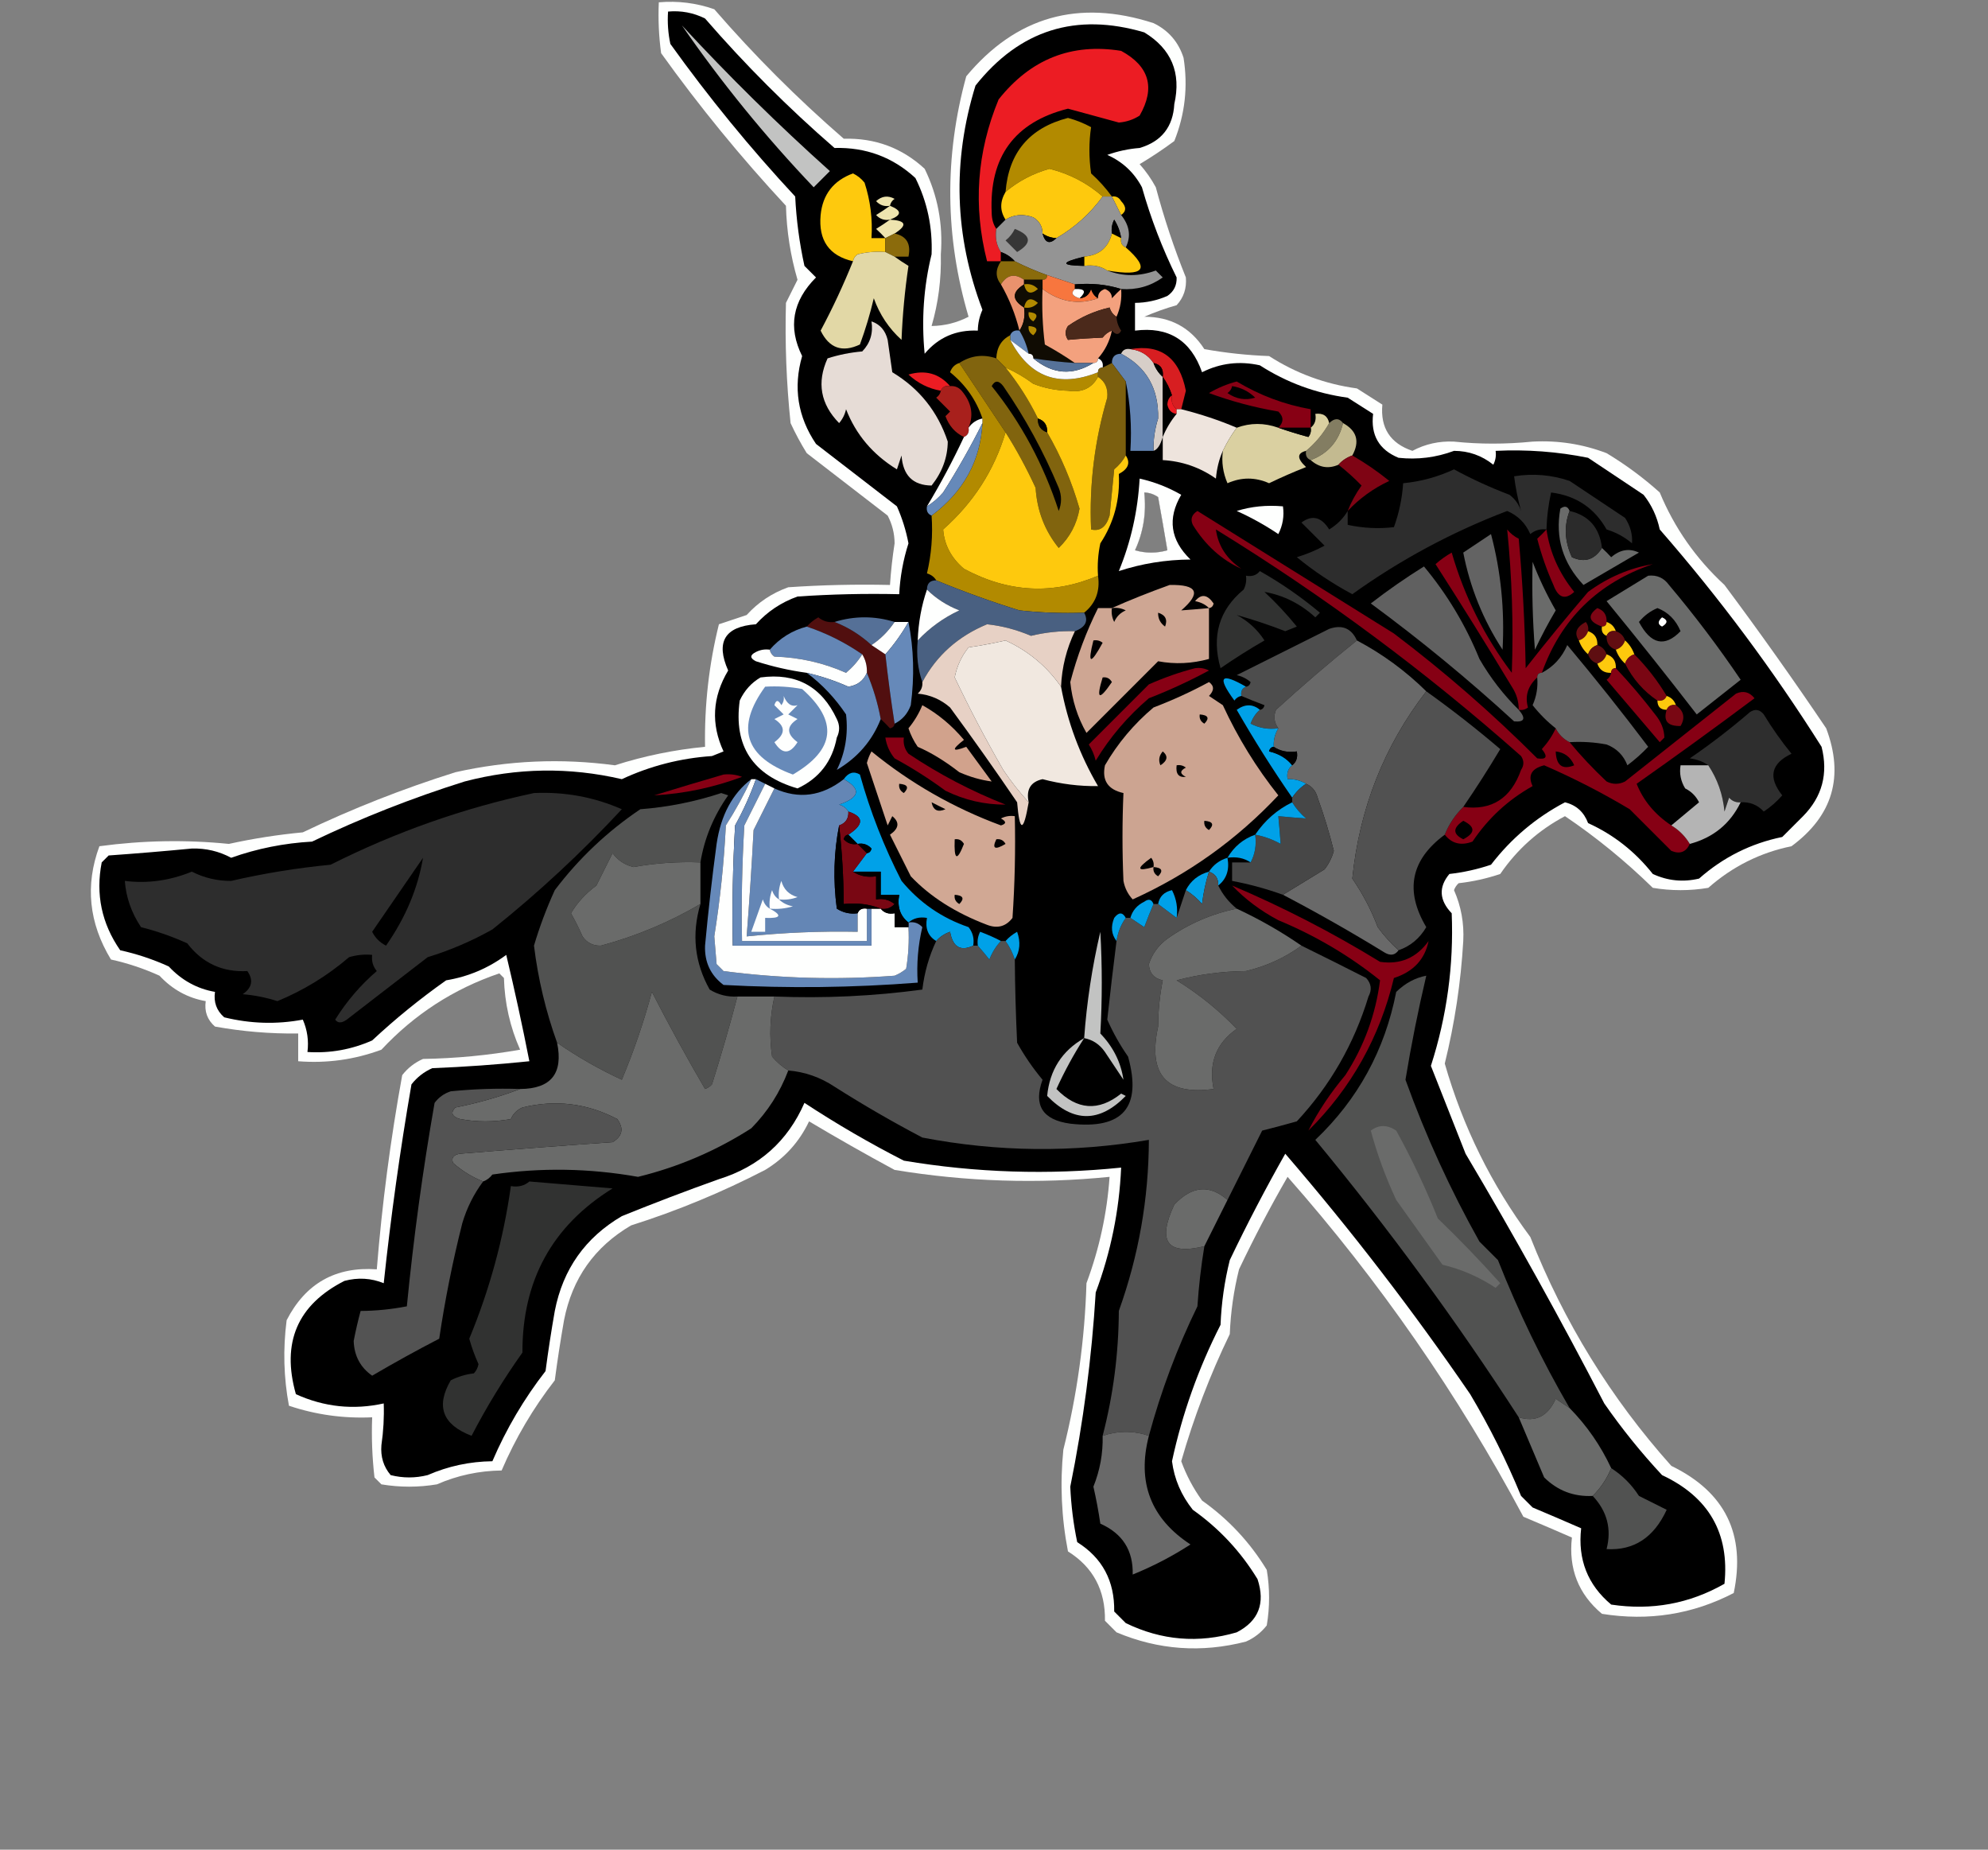 <?xml version="1.0" encoding="UTF-8"?>
<!DOCTYPE svg PUBLIC "-//W3C//DTD SVG 1.1//EN" "http://www.w3.org/Graphics/SVG/1.1/DTD/svg11.dtd">
<svg xmlns="http://www.w3.org/2000/svg" version="1.1" width="430px" height="400px" style="shape-rendering:geometricPrecision; text-rendering:geometricPrecision; image-rendering:optimizeQuality; fill-rule:evenodd; clip-rule:evenodd" xmlns:xlink="http://www.w3.org/1999/xlink">
<rect width="100%" height="100%" fill="#808080" stroke="none"/>
<g><path style="opacity:1" fill="#fefffe" d="M 142.5,0.5 C 146.637,0.146 150.637,0.646 154.5,2C 163.167,12 172.5,21.333 182.5,30C 189.281,29.819 195.114,31.985 200,36.5C 202.824,42.288 203.99,48.455 203.5,55C 203.62,60.37 202.953,65.537 201.5,70.5C 204.321,70.461 206.988,69.795 209.5,68.5C 204.396,51.216 204.23,33.883 209,16.5C 219.77,3.588 233.27,-0.245 249.5,5C 252.728,6.563 254.895,9.063 256,12.5C 256.984,18.705 256.317,24.705 254,30.5C 251.586,32.291 249.086,33.957 246.5,35.5C 247.861,37.028 249.028,38.695 250,40.5C 251.796,47.223 253.963,53.723 256.5,60C 256.695,62.352 256.028,64.352 254.5,66C 252.105,66.681 249.772,67.515 247.5,68.5C 253.142,68.487 257.476,70.82 260.5,75.5C 265.132,76.328 269.798,76.828 274.5,77C 280.293,80.727 286.626,83.06 293.5,84C 295.333,85.167 297.167,86.333 299,87.5C 298.545,92.544 300.712,95.877 305.5,97.5C 308.294,96.014 311.294,95.347 314.5,95.5C 320.024,96.081 325.691,96.081 331.5,95.5C 337.039,95.207 342.372,96.041 347.5,98C 351.6,100.467 355.434,103.301 359,106.5C 362.166,114.147 366.833,120.814 373,126.5C 380.579,136.658 387.912,146.991 395,157.5C 398.921,167.913 396.421,176.413 387.5,183C 380.738,184.381 374.738,187.381 369.5,192C 365.5,192.667 361.5,192.667 357.5,192C 351.53,186.178 345.197,181.011 338.5,176.5C 332.81,179.513 328.143,183.68 324.5,189C 321.576,189.988 318.576,190.654 315.5,191C 315.043,191.414 314.709,191.914 314.5,192.5C 316.034,195.971 316.7,199.638 316.5,203.5C 315.98,212.456 314.646,221.289 312.5,230C 316.419,243.671 322.586,256.171 331,267.5C 338.27,285.892 348.437,302.392 361.5,317C 373.151,322.652 377.651,331.819 375,344.5C 366.101,349.118 356.601,350.618 346.5,349C 341.408,344.735 339.241,339.235 340,332.5C 336.57,331 333.07,329.5 329.5,328C 315.334,301.491 298.334,276.991 278.5,254.5C 274.745,261.009 271.245,267.676 268,274.5C 266.855,279.083 266.189,283.749 266,288.5C 261.711,297.368 258.211,306.534 255.5,316C 256.59,319.011 258.09,321.844 260,324.5C 265.711,328.544 270.378,333.544 274,339.5C 274.667,343.5 274.667,347.5 274,351.5C 272.786,353.049 271.286,354.215 269.5,355C 259.898,357.484 250.565,356.817 241.5,353C 240.667,352.167 239.833,351.333 239,350.5C 239.107,343.908 236.44,338.908 231,335.5C 229.586,328.215 229.253,320.882 230,313.5C 232.969,301.687 234.635,289.687 235,277.5C 237.789,270.017 239.456,262.35 240,254.5C 224.491,256.052 208.991,255.552 193.5,253C 187.252,249.627 181.085,246.127 175,242.5C 172.886,246.948 169.719,250.448 165.5,253C 156.166,257.834 146.5,261.834 136.5,265C 128.597,269.632 123.764,276.465 122,285.5C 121.24,289.819 120.573,294.152 120,298.5C 115.338,304.499 111.504,310.999 108.5,318C 103.61,318.06 98.944,319.06 94.5,321C 90.5,321.667 86.5,321.667 82.5,321C 82,320.5 81.5,320 81,319.5C 80.501,315.179 80.334,310.846 80.5,306.5C 74.321,306.783 68.321,305.95 62.5,304C 61.358,297.916 61.191,291.749 62,285.5C 66.096,277.536 72.596,273.87 81.5,274.5C 82.632,260.41 84.465,246.41 87,232.5C 88.214,230.951 89.714,229.785 91.5,229C 98.579,228.886 105.579,228.219 112.5,227C 110.321,222.092 109.154,216.926 109,211.5C 108.667,211.167 108.333,210.833 108,210.5C 98.143,213.849 89.643,219.349 82.5,227C 76.7,229.151 70.7,229.984 64.5,229.5C 64.5,227.5 64.5,225.5 64.5,223.5C 58.455,223.572 52.455,223.072 46.5,222C 44.845,220.556 44.178,218.722 44.5,216.5C 40.625,215.823 37.292,213.99 34.5,211C 31.095,209.456 27.595,208.289 24,207.5C 19.213,199.604 18.38,191.437 21.5,183C 30.86,181.734 40.194,181.567 49.5,182.5C 54.766,181.343 60.099,180.509 65.5,180C 76.183,174.883 87.183,170.55 98.5,167C 109.914,164.441 121.414,163.941 133,165.5C 139.35,163.473 145.85,162.14 152.5,161.5C 152.35,152.483 153.35,143.65 155.5,135C 157.5,134.333 159.5,133.667 161.5,133C 163.984,130.256 166.984,128.256 170.5,127C 177.826,126.5 185.159,126.334 192.5,126.5C 192.701,123.492 193.034,120.492 193.5,117.5C 193.485,115.366 192.985,113.366 192,111.5C 186.167,107 180.333,102.5 174.5,98C 173.206,95.913 172.039,93.746 171,91.5C 170.095,82.841 169.762,74.174 170,65.5C 170.833,63.833 171.667,62.167 172.5,60.5C 170.98,55.294 170.147,49.961 170,44.5C 160.282,34.051 151.282,23.051 143,11.5C 142.501,7.848 142.335,4.182 142.5,0.5 Z M 247.5,106.5 C 248.583,106.539 249.583,106.873 250.5,107.5C 251.197,111.377 251.864,115.21 252.5,119C 250.167,119.667 247.833,119.667 245.5,119C 247.312,115.078 247.979,110.911 247.5,106.5 Z"/></g>
<g><path style="opacity:1" fill="#000000" d="M 144.5,2.5 C 147.32,2.248 149.986,2.748 152.5,4C 161.167,14 170.5,23.333 180.5,32C 187.281,31.819 193.114,33.986 198,38.5C 200.563,43.644 201.73,49.144 201.5,55C 199.784,61.989 199.284,69.155 200,76.5C 202.965,72.96 206.799,71.293 211.5,71.5C 211.519,69.94 211.852,68.44 212.5,67C 206.439,51.055 205.939,34.888 211,18.5C 220.55,6.48 232.717,2.647 247.5,7C 253.364,10.566 255.53,15.733 254,22.5C 253.728,27.438 251.228,30.604 246.5,32C 244.1,32.186 241.766,32.686 239.5,33.5C 242.798,34.965 245.298,37.298 247,40.5C 248.922,47.271 251.422,53.771 254.5,60C 254.561,61.711 253.894,63.044 252.5,64C 250.26,64.977 247.927,65.477 245.5,65.5C 245.5,67.5 245.5,69.5 245.5,71.5C 252.748,70.578 257.582,73.578 260,80.5C 263.933,78.522 268.1,78.022 272.5,79C 278.293,82.727 284.626,85.06 291.5,86C 293.333,87.167 295.167,88.333 297,89.5C 296.449,94.099 298.282,97.266 302.5,99C 306.614,99.445 310.614,98.945 314.5,97.5C 317.684,97.509 320.517,98.509 323,100.5C 323.483,99.552 323.649,98.552 323.5,97.5C 330.241,97.171 336.908,97.671 343.5,99C 347.5,101.667 351.5,104.333 355.5,107C 357.235,109.192 358.402,111.692 359,114.5C 371.885,129.274 383.551,144.941 394,161.5C 395.473,167.298 394.14,172.298 390,176.5C 388.5,178 387,179.5 385.5,181C 378.738,182.381 372.738,185.381 367.5,190C 364.036,190.817 360.702,190.483 357.5,189C 353.672,184.161 349.005,180.494 343.5,178C 342.602,175.6 340.936,174.1 338.5,173.5C 332.202,176.821 326.869,181.321 322.5,187C 319.576,187.988 316.576,188.654 313.5,189C 311.128,191.844 311.294,194.677 314,197.5C 314.457,208.758 312.957,219.758 309.5,230.5C 312,236.833 314.5,243.167 317,249.5C 327.521,267.21 337.521,285.21 347,303.5C 350.787,308.956 354.954,314.123 359.5,319C 369.615,323.741 374.115,331.574 373,342.5C 365.431,346.813 357.265,348.313 348.5,347C 343.408,342.735 341.241,337.235 342,330.5C 338.57,329 335.07,327.5 331.5,326C 330.667,325.167 329.833,324.333 329,323.5C 325.861,315.888 322.194,308.554 318,301.5C 305.635,283.445 292.302,266.112 278,249.5C 273.745,257.009 269.745,264.676 266,272.5C 264.855,277.083 264.189,281.749 264,286.5C 259.214,295.899 255.714,305.732 253.5,316C 253.997,319.862 255.497,323.362 258,326.5C 263.711,330.544 268.378,335.544 272,341.5C 273.724,346.731 272.224,350.565 267.5,353C 259.218,355.421 251.218,354.754 243.5,351C 242.667,350.167 241.833,349.333 241,348.5C 241.107,341.908 238.44,336.908 233,333.5C 232.173,329.541 231.673,325.541 231.5,321.5C 234.309,307.64 236.143,293.64 237,279.5C 240.264,270.778 242.098,261.778 242.5,252.5C 226.771,254.117 211.104,253.617 195.5,251C 188.088,247.212 180.921,243.045 174,238.5C 170.37,246.795 164.203,252.295 155.5,255C 148.449,257.514 141.449,260.18 134.5,263C 126.597,267.632 121.764,274.465 120,283.5C 119.24,287.819 118.573,292.152 118,296.5C 113.338,302.499 109.504,308.999 106.5,316C 101.61,316.06 96.944,317.06 92.5,319C 89.833,319.667 87.167,319.667 84.5,319C 82.955,317.178 82.288,315.011 82.5,312.5C 82.938,309.473 83.105,306.473 83,303.5C 76.464,304.946 70.13,304.28 64,301.5C 60.84,290.333 64.34,282.166 74.5,277C 77.429,276.223 80.263,276.39 83,277.5C 84.534,263.095 86.534,248.762 89,234.5C 90.214,232.951 91.714,231.785 93.5,231C 100.533,230.721 107.533,230.221 114.5,229.5C 112.983,221.77 111.317,214.104 109.5,206.5C 105.613,209.378 101.28,211.212 96.5,212C 90.852,215.985 85.519,220.318 80.5,225C 76.037,226.975 71.371,227.808 66.5,227.5C 66.808,225.076 66.474,222.743 65.5,220.5C 59.844,221.56 54.177,221.394 48.5,220C 46.845,218.556 46.178,216.722 46.5,214.5C 42.625,213.823 39.292,211.99 36.5,209C 33.095,207.456 29.595,206.289 26,205.5C 21.99,199.722 20.656,193.388 22,186.5C 22.5,186 23,185.5 23.5,185C 29.507,184.576 35.507,184.076 41.5,183.5C 44.539,183.417 47.373,184.084 50,185.5C 55.605,183.505 61.438,182.339 67.5,182C 78.183,176.883 89.183,172.55 100.5,169C 111.828,166.028 123.161,165.862 134.5,168.5C 140.662,165.633 147.162,163.966 154,163.5C 154.833,163.167 155.667,162.833 156.5,162.5C 153.741,156.565 154.074,150.731 157.5,145C 154.763,138.826 156.763,135.492 163.5,135C 165.984,132.256 168.984,130.256 172.5,129C 179.826,128.5 187.159,128.334 194.5,128.5C 194.685,124.756 195.352,121.089 196.5,117.5C 195.974,114.728 195.141,112.062 194,109.5C 188.167,105 182.333,100.5 176.5,96C 172.539,90.128 171.539,83.795 173.5,77C 170.409,70.772 171.409,65.105 176.5,60C 175.667,59.167 174.833,58.333 174,57.5C 172.915,52.563 172.248,47.563 172,42.5C 162.282,32.051 153.282,21.051 145,9.5C 144.503,7.19 144.337,4.857 144.5,2.5 Z M 247.5,106.5 C 247.979,110.911 247.312,115.078 245.5,119C 247.833,119.667 250.167,119.667 252.5,119C 251.864,115.21 251.197,111.377 250.5,107.5C 249.583,106.873 248.583,106.539 247.5,106.5 Z"/></g>
<g><path style="opacity:1" fill="#c2c3c2" d="M 147.5,5.5 C 157.634,16.467 168.301,26.967 179.5,37C 178.333,38.167 177.167,39.333 176,40.5C 165.526,29.506 156.026,17.839 147.5,5.5 Z"/></g>
<g><path style="opacity:1" fill="#ec1c23" d="M 215.5,49.5 C 215.216,51.415 215.549,53.081 216.5,54.5C 216.5,55.167 216.5,55.833 216.5,56.5C 215.5,56.5 214.5,56.5 213.5,56.5C 210.448,44.576 211.281,32.91 216,21.5C 222.932,12.771 231.766,9.27 242.5,11C 248.608,14.323 249.941,18.99 246.5,25C 245.127,25.875 243.627,26.375 242,26.5C 238.333,25.5 234.667,24.5 231,23.5C 219.438,26.414 213.938,33.914 214.5,46C 214.514,47.385 214.848,48.551 215.5,49.5 Z"/></g>
<g><path style="opacity:1" fill="#b28a00" d="M 240.5,42.5 C 239.833,42.5 239.167,42.5 238.5,42.5C 235.198,39.598 231.365,37.598 227,36.5C 223.418,37.517 220.251,39.183 217.5,41.5C 218.172,32.99 222.672,27.657 231,25.5C 232.763,25.976 234.43,26.642 236,27.5C 235.518,30.76 235.518,34.093 236,37.5C 237.707,39.038 239.207,40.704 240.5,42.5 Z"/></g>
<g><path style="opacity:1" fill="#fec90d" d="M 238.5,42.5 C 235.789,46.212 232.456,49.212 228.5,51.5C 227.391,51.443 226.391,51.11 225.5,50.5C 225.489,48.983 224.823,47.816 223.5,47C 221.288,46.211 219.288,46.377 217.5,47.5C 216.258,45.611 216.258,43.611 217.5,41.5C 220.251,39.183 223.418,37.517 227,36.5C 231.365,37.598 235.198,39.598 238.5,42.5 Z"/></g>
<g><path style="opacity:1" fill="#fec90d" d="M 191.5,51.5 C 191.5,52.5 191.5,53.5 191.5,54.5C 189.473,54.338 187.473,54.505 185.5,55C 184.944,55.383 184.611,55.883 184.5,56.5C 179.334,55.31 177,51.977 177.5,46.5C 177.939,42.057 180.272,39.057 184.5,37.5C 185.478,37.977 186.311,38.643 187,39.5C 188.266,43.395 188.766,47.395 188.5,51.5C 189.5,51.5 190.5,51.5 191.5,51.5 Z"/></g>
<g><path style="opacity:1" fill="#eee4af" d="M 192.5,44.5 C 191.325,44.719 190.325,44.386 189.5,43.5C 190.723,42.386 192.056,42.219 193.5,43C 192.944,43.383 192.611,43.883 192.5,44.5 Z"/></g>
<g><path style="opacity:1" fill="#fec90d" d="M 240.5,42.5 C 241.376,42.369 242.043,42.703 242.5,43.5C 243.653,44.687 243.653,45.687 242.5,46.5C 241.833,45.167 241.167,43.833 240.5,42.5 Z"/></g>
<g><path style="opacity:1" fill="#949494" d="M 238.5,42.5 C 239.167,42.5 239.833,42.5 240.5,42.5C 241.167,43.833 241.833,45.167 242.5,46.5C 244.339,48.79 244.672,51.123 243.5,53.5C 242.662,53.158 242.328,52.492 242.5,51.5C 242.291,50.078 241.791,48.745 241,47.5C 240.517,48.448 240.351,49.448 240.5,50.5C 239.732,53.562 237.732,55.228 234.5,55.5C 229.36,56.75 229.36,57.416 234.5,57.5C 236.415,57.215 238.081,57.549 239.5,58.5C 242.899,59.82 246.399,59.82 250,58.5C 250.5,59 251,59.5 251.5,60C 248.829,61.903 245.829,62.736 242.5,62.5C 239.375,61.521 236.042,61.187 232.5,61.5C 230.5,60.833 228.5,60.167 226.5,59.5C 224.112,58.651 221.779,57.651 219.5,56.5C 218.71,55.599 217.71,54.932 216.5,54.5C 215.549,53.081 215.216,51.415 215.5,49.5C 216.167,48.833 216.833,48.167 217.5,47.5C 219.288,46.377 221.288,46.211 223.5,47C 224.823,47.816 225.489,48.983 225.5,50.5C 226.053,52.552 227.053,52.885 228.5,51.5C 232.456,49.212 235.789,46.212 238.5,42.5 Z"/></g>
<g><path style="opacity:1" fill="#eee4af" d="M 192.5,44.5 C 195.098,45.528 195.098,46.528 192.5,47.5C 191.325,47.719 190.325,47.386 189.5,46.5C 190.602,45.824 191.602,45.158 192.5,44.5 Z"/></g>
<g><path style="opacity:1" fill="#eee4af" d="M 192.5,47.5 C 196.005,47.694 196.338,48.694 193.5,50.5C 192.833,50.833 192.167,51.167 191.5,51.5C 190.909,50.849 190.243,50.182 189.5,49.5C 190.602,48.824 191.602,48.158 192.5,47.5 Z"/></g>
<g><path style="opacity:1" fill="#000000" d="M 242.5,51.5 C 241.833,51.167 241.167,50.833 240.5,50.5C 240.351,49.448 240.517,48.448 241,47.5C 241.791,48.745 242.291,50.078 242.5,51.5 Z"/></g>
<g><path style="opacity:1" fill="#8b6b0c" d="M 193.5,50.5 C 196.084,51.048 197.084,52.715 196.5,55.5C 195.5,55.5 194.5,55.5 193.5,55.5C 192.833,55.167 192.167,54.833 191.5,54.5C 191.5,53.5 191.5,52.5 191.5,51.5C 192.167,51.167 192.833,50.833 193.5,50.5 Z"/></g>
<g><path style="opacity:1" fill="#363636" d="M 219.5,49.5 C 223.095,50.905 223.262,52.572 220,54.5C 219.167,53.667 218.333,52.833 217.5,52C 218.381,51.292 219.047,50.458 219.5,49.5 Z"/></g>
<g><path style="opacity:1" fill="#000000" d="M 225.5,50.5 C 226.391,51.11 227.391,51.443 228.5,51.5C 227.053,52.885 226.053,52.552 225.5,50.5 Z"/></g>
<g><path style="opacity:1" fill="#fec90d" d="M 240.5,50.5 C 241.167,50.833 241.833,51.167 242.5,51.5C 242.328,52.492 242.662,53.158 243.5,53.5C 248.863,58.197 247.53,59.864 239.5,58.5C 238.081,57.549 236.415,57.215 234.5,57.5C 234.5,56.833 234.5,56.167 234.5,55.5C 237.732,55.228 239.732,53.562 240.5,50.5 Z"/></g>
<g><path style="opacity:1" fill="#e2d8a6" d="M 191.5,54.5 C 192.167,54.833 192.833,55.167 193.5,55.5C 194.398,56.158 195.398,56.824 196.5,57.5C 195.714,62.781 195.214,68.115 195,73.5C 192.257,71.02 190.257,68.02 189,64.5C 188.202,67.893 187.202,71.227 186,74.5C 182.178,76.302 179.345,75.302 177.5,71.5C 180.102,66.63 182.435,61.63 184.5,56.5C 184.611,55.883 184.944,55.383 185.5,55C 187.473,54.505 189.473,54.338 191.5,54.5 Z"/></g>
<g><path style="opacity:1" fill="#000000" d="M 216.5,54.5 C 217.71,54.932 218.71,55.599 219.5,56.5C 218.5,56.5 217.5,56.5 216.5,56.5C 216.5,55.833 216.5,55.167 216.5,54.5 Z"/></g>
<g><path style="opacity:1" fill="#000000" d="M 234.5,55.5 C 234.5,56.167 234.5,56.833 234.5,57.5C 229.36,57.416 229.36,56.75 234.5,55.5 Z"/></g>
<g><path style="opacity:1" fill="#8a6b0c" d="M 216.5,56.5 C 217.5,56.5 218.5,56.5 219.5,56.5C 221.779,57.651 224.112,58.651 226.5,59.5C 226.5,60.167 226.167,60.5 225.5,60.5C 224.167,60.5 222.833,60.5 221.5,60.5C 219.482,59.067 217.815,59.401 216.5,61.5C 215.28,59.95 215.28,58.284 216.5,56.5 Z"/></g>
<g><path style="opacity:1" fill="#e9926d" d="M 221.5,60.5 C 221.5,60.833 221.5,61.167 221.5,61.5C 218.833,63.167 218.833,64.833 221.5,66.5C 221.784,68.415 221.451,70.081 220.5,71.5C 219.631,67.97 218.297,64.636 216.5,61.5C 217.815,59.401 219.482,59.067 221.5,60.5 Z"/></g>
<g><path style="opacity:1" fill="#f7763e" d="M 226.5,59.5 C 228.5,60.167 230.5,60.833 232.5,61.5C 232.5,61.833 232.5,62.167 232.5,62.5C 231.561,63.327 231.895,63.994 233.5,64.5C 234.75,64.423 235.583,63.756 236,62.5C 236.278,63.416 236.778,64.082 237.5,64.5C 233.289,65.991 229.289,65.325 225.5,62.5C 225.5,61.833 225.5,61.167 225.5,60.5C 226.167,60.5 226.5,60.167 226.5,59.5 Z"/></g>
<g><path style="opacity:1" fill="#100c03" d="M 221.5,60.5 C 222.833,60.5 224.167,60.5 225.5,60.5C 225.5,61.167 225.5,61.833 225.5,62.5C 225.334,66.514 225.501,70.514 226,74.5C 228.301,75.76 230.468,77.093 232.5,78.5C 229.482,78.296 226.482,77.963 223.5,77.5C 223.5,76.833 223.167,76.5 222.5,76.5C 222.107,74.716 221.441,73.049 220.5,71.5C 221.451,70.081 221.784,68.415 221.5,66.5C 218.833,64.833 218.833,63.167 221.5,61.5C 221.5,61.167 221.5,60.833 221.5,60.5 Z"/></g>
<g><path style="opacity:1" fill="#b28a00" d="M 221.5,61.5 C 222.675,61.281 223.675,61.614 224.5,62.5C 222.948,63.798 221.948,63.465 221.5,61.5 Z"/></g>
<g><path style="opacity:1" fill="#000000" d="M 232.5,62.5 C 232.5,62.167 232.5,61.833 232.5,61.5C 236.042,61.187 239.375,61.521 242.5,62.5C 241.849,63.091 241.182,63.757 240.5,64.5C 240.511,63.559 240.011,62.892 239,62.5C 237.97,62.836 237.47,63.503 237.5,64.5C 236.778,64.082 236.278,63.416 236,62.5C 235.583,63.756 234.75,64.423 233.5,64.5C 235.031,63.075 234.698,62.409 232.5,62.5 Z"/></g>
<g><path style="opacity:1" fill="#f3a17e" d="M 225.5,62.5 C 229.289,65.325 233.289,65.991 237.5,64.5C 237.47,63.503 237.97,62.836 239,62.5C 240.011,62.892 240.511,63.559 240.5,64.5C 241.182,63.757 241.849,63.091 242.5,62.5C 242.675,64.621 242.341,66.621 241.5,68.5C 240.778,68.082 240.278,67.416 240,66.5C 236.727,67.256 233.727,68.59 231,70.5C 230.333,71.5 230.333,72.5 231,73.5C 233.369,73.273 235.869,73.107 238.5,73C 239.044,72.283 239.711,71.783 240.5,71.5C 240.025,73.784 239.025,75.784 237.5,77.5C 237.5,78.167 237.167,78.5 236.5,78.5C 235.167,78.5 233.833,78.5 232.5,78.5C 230.468,77.093 228.301,75.76 226,74.5C 225.501,70.514 225.334,66.514 225.5,62.5 Z"/></g>
<g><path style="opacity:1" fill="#fefffe" d="M 232.5,62.5 C 234.698,62.409 235.031,63.075 233.5,64.5C 231.895,63.994 231.561,63.327 232.5,62.5 Z"/></g>
<g><path style="opacity:1" fill="#b28a00" d="M 221.5,66.5 C 221.948,64.535 222.948,64.202 224.5,65.5C 223.675,66.386 222.675,66.719 221.5,66.5 Z"/></g>
<g><path style="opacity:1" fill="#b28a00" d="M 222.5,67.5 C 224.337,67.639 224.67,68.306 223.5,69.5C 222.702,69.043 222.369,68.376 222.5,67.5 Z"/></g>
<g><path style="opacity:1" fill="#4b291b" d="M 241.5,68.5 C 241.539,69.583 241.873,70.583 242.5,71.5C 242.03,72.463 241.363,72.463 240.5,71.5C 239.711,71.783 239.044,72.283 238.5,73C 235.869,73.107 233.369,73.273 231,73.5C 230.333,72.5 230.333,71.5 231,70.5C 233.727,68.59 236.727,67.256 240,66.5C 240.278,67.416 240.778,68.082 241.5,68.5 Z"/></g>
<g><path style="opacity:1" fill="#e6dcd6" d="M 188.5,69.5 C 190.335,70.122 191.502,71.456 192,73.5C 192.333,75.833 192.667,78.167 193,80.5C 198.839,84.008 202.839,89.008 205,95.5C 204.961,98.945 203.794,102.112 201.5,105C 197.458,104.96 195.292,102.793 195,98.5C 194.667,99.5 194.333,100.5 194,101.5C 188.796,98.31 185.129,93.976 183,88.5C 182.751,89.624 182.251,90.624 181.5,91.5C 177.469,87.382 176.636,82.715 179,77.5C 181.405,76.726 183.905,76.226 186.5,76C 188.229,74.211 188.896,72.044 188.5,69.5 Z"/></g>
<g><path style="opacity:1" fill="#b28a00" d="M 222.5,70.5 C 224.337,70.639 224.67,71.306 223.5,72.5C 222.702,72.043 222.369,71.376 222.5,70.5 Z"/></g>
<g><path style="opacity:1" fill="#6689b9" d="M 220.5,71.5 C 221.441,73.049 222.107,74.716 222.5,76.5C 221.167,75.5 219.833,74.5 218.5,73.5C 218.5,73.167 218.5,72.833 218.5,72.5C 218.842,71.662 219.508,71.328 220.5,71.5 Z"/></g>
<g><path style="opacity:1" fill="#b28a00" d="M 218.5,72.5 C 218.5,72.833 218.5,73.167 218.5,73.5C 222.708,81.57 229.041,83.903 237.5,80.5C 237.5,80.833 237.5,81.167 237.5,81.5C 236.173,83.964 234.007,84.964 231,84.5C 228.409,84.435 225.909,83.935 223.5,83C 221.595,81.579 219.595,80.412 217.5,79.5C 216.833,78.833 216.167,78.167 215.5,77.5C 215.592,75.152 216.592,73.486 218.5,72.5 Z"/></g>
<g><path style="opacity:1" fill="#fbfbfd" d="M 218.5,73.5 C 219.833,74.5 221.167,75.5 222.5,76.5C 223.167,76.5 223.5,76.833 223.5,77.5C 227.648,80.953 231.981,81.286 236.5,78.5C 237.167,78.5 237.5,78.167 237.5,77.5C 238.338,77.842 238.672,78.508 238.5,79.5C 237.833,79.5 237.5,79.833 237.5,80.5C 229.041,83.903 222.708,81.57 218.5,73.5 Z"/></g>
<g><path style="opacity:1" fill="#d7cec8" d="M 244.5,75.5 C 246.674,75.75 248.341,76.75 249.5,78.5C 249.932,79.71 250.599,80.71 251.5,81.5C 251.5,85.833 251.5,90.167 251.5,94.5C 250.999,96.246 250.332,97.246 249.5,97.5C 249.443,95.115 249.777,92.782 250.5,90.5C 250.635,84.024 247.968,79.357 242.5,76.5C 242.842,75.662 243.508,75.328 244.5,75.5 Z"/></g>
<g><path style="opacity:1" fill="#81640e" d="M 215.5,77.5 C 216.167,78.167 216.833,78.833 217.5,79.5C 220.255,82.917 222.588,86.583 224.5,90.5C 224.427,92.027 225.094,93.027 226.5,93.5C 229.476,98.632 231.81,104.131 233.5,110C 232.914,113.341 231.414,116.174 229,118.5C 225.973,114.756 224.307,110.423 224,105.5C 222.059,101.278 219.892,97.278 217.5,93.5C 214.167,88.5 210.833,83.5 207.5,78.5C 210.004,76.874 212.67,76.541 215.5,77.5 Z"/></g>
<g><path style="opacity:1" fill="#6283b1" d="M 242.5,76.5 C 247.968,79.357 250.635,84.024 250.5,90.5C 249.777,92.782 249.443,95.115 249.5,97.5C 247.833,97.5 246.167,97.5 244.5,97.5C 244.821,92.305 244.487,87.305 243.5,82.5C 242.512,81.205 241.512,79.872 240.5,78.5C 240.5,77.167 241.167,76.5 242.5,76.5 Z"/></g>
<g><path style="opacity:1" fill="#567299" d="M 223.5,77.5 C 226.482,77.963 229.482,78.296 232.5,78.5C 233.833,78.5 235.167,78.5 236.5,78.5C 231.981,81.286 227.648,80.953 223.5,77.5 Z"/></g>
<g><path style="opacity:1" fill="#d71e21" d="M 244.5,75.5 C 251.102,74.377 255.102,77.377 256.5,84.5C 256.154,85.849 255.821,87.183 255.5,88.5C 255.167,88.5 254.833,88.5 254.5,88.5C 253.596,87.791 253.263,86.791 253.5,85.5C 253.011,84.005 252.345,82.671 251.5,81.5C 251.715,79.821 251.048,78.821 249.5,78.5C 248.341,76.75 246.674,75.75 244.5,75.5 Z"/></g>
<g><path style="opacity:1" fill="#b28a00" d="M 207.5,78.5 C 210.833,83.5 214.167,88.5 217.5,93.5C 215.062,101.682 210.562,108.682 204,114.5C 204.251,117.831 205.751,120.664 208.5,123C 218.094,128.165 227.761,128.665 237.5,124.5C 237.982,127.831 236.982,130.497 234.5,132.5C 229.821,132.666 225.155,132.499 220.5,132C 214.381,130.105 208.381,127.938 202.5,125.5C 202.082,124.778 201.416,124.278 200.5,124C 201.464,119.934 201.797,115.767 201.5,111.5C 208.412,106.325 212.078,99.658 212.5,91.5C 212.5,91.167 212.5,90.833 212.5,90.5C 211.175,86.535 208.841,83.201 205.5,80.5C 205.855,79.478 206.522,78.811 207.5,78.5 Z"/></g>
<g><path style="opacity:1" fill="#7b5f0e" d="M 240.5,78.5 C 241.512,79.872 242.512,81.205 243.5,82.5C 243.5,87.833 243.5,93.167 243.5,98.5C 242.878,99.627 242.045,100.627 241,101.5C 240.667,104.833 240.333,108.167 240,111.5C 239.276,113.959 237.943,114.959 236,114.5C 235.583,104.828 236.75,95.328 239.5,86C 239.693,83.992 239.026,82.492 237.5,81.5C 237.5,81.167 237.5,80.833 237.5,80.5C 237.5,79.833 237.833,79.5 238.5,79.5C 239.167,79.167 239.833,78.833 240.5,78.5 Z"/></g>
<g><path style="opacity:1" fill="#000000" d="M 249.5,78.5 C 251.048,78.821 251.715,79.821 251.5,81.5C 250.599,80.71 249.932,79.71 249.5,78.5 Z"/></g>
<g><path style="opacity:1" fill="#fec90d" d="M 217.5,79.5 C 219.595,80.412 221.595,81.579 223.5,83C 225.909,83.935 228.409,84.435 231,84.5C 234.007,84.964 236.173,83.964 237.5,81.5C 239.026,82.492 239.693,83.992 239.5,86C 236.75,95.328 235.583,104.828 236,114.5C 237.943,114.959 239.276,113.959 240,111.5C 240.333,108.167 240.667,104.833 241,101.5C 242.045,100.627 242.878,99.627 243.5,98.5C 244.559,100.07 244.059,101.403 242,102.5C 242.293,108.007 240.96,113.007 238,117.5C 237.503,119.81 237.337,122.143 237.5,124.5C 227.761,128.665 218.094,128.165 208.5,123C 205.751,120.664 204.251,117.831 204,114.5C 210.562,108.682 215.062,101.682 217.5,93.5C 219.892,97.278 222.059,101.278 224,105.5C 224.307,110.423 225.973,114.756 229,118.5C 231.414,116.174 232.914,113.341 233.5,110C 231.81,104.131 229.476,98.632 226.5,93.5C 226.573,91.973 225.906,90.973 224.5,90.5C 222.588,86.583 220.255,82.917 217.5,79.5 Z"/></g>
<g><path style="opacity:1" fill="#ec1c23" d="M 205.5,83.5 C 204.508,83.328 203.842,83.662 203.5,84.5C 200.86,84.046 198.527,82.879 196.5,81C 200.142,79.93 203.142,80.764 205.5,83.5 Z"/></g>
<g><path style="opacity:1" fill="#000000" d="M 251.5,81.5 C 252.345,82.671 253.011,84.005 253.5,85.5C 252.876,85.917 252.543,86.584 252.5,87.5C 252.747,88.713 253.414,89.38 254.5,89.5C 253.233,91.039 252.233,92.706 251.5,94.5C 251.5,90.167 251.5,85.833 251.5,81.5 Z"/></g>
<g><path style="opacity:1" fill="#000000" d="M 214.5,83.5 C 215.189,82.226 216.023,82.226 217,83.5C 221.743,90.362 225.743,97.696 229,105.5C 229.667,107.167 229.667,108.833 229,110.5C 225.743,100.483 220.91,91.483 214.5,83.5 Z"/></g>
<g><path style="opacity:1" fill="#870014" d="M 283.5,92.5 C 281.167,92.5 278.833,92.5 276.5,92.5C 277.684,91.312 277.684,90.145 276.5,89C 271.367,88.125 266.367,86.792 261.5,85C 263.39,83.888 265.39,83.054 267.5,82.5C 272.46,85.487 277.793,87.487 283.5,88.5C 283.5,89.833 283.5,91.167 283.5,92.5 Z"/></g>
<g><path style="opacity:1" fill="#000000" d="M 266.5,83.5 C 268.423,83.795 270.09,84.628 271.5,86C 269.365,86.635 267.365,86.301 265.5,85C 266.056,84.617 266.389,84.117 266.5,83.5 Z"/></g>
<g><path style="opacity:1" fill="#ec1c23" d="M 253.5,85.5 C 253.263,86.791 253.596,87.791 254.5,88.5C 254.5,88.833 254.5,89.167 254.5,89.5C 253.414,89.38 252.747,88.713 252.5,87.5C 252.543,86.584 252.876,85.917 253.5,85.5 Z"/></g>
<g><path style="opacity:1" fill="#a8201c" d="M 205.5,83.5 C 206.496,83.414 207.329,83.748 208,84.5C 210.152,87.034 210.652,89.7 209.5,92.5C 209.672,93.492 209.338,94.158 208.5,94.5C 206.616,93.618 205.283,92.118 204.5,90C 204.833,89.667 205.167,89.333 205.5,89C 204.5,88 203.5,87 202.5,86C 203.056,85.617 203.389,85.117 203.5,84.5C 203.842,83.662 204.508,83.328 205.5,83.5 Z"/></g>
<g><path style="opacity:1" fill="#eee4dd" d="M 254.5,88.5 C 254.833,88.5 255.167,88.5 255.5,88.5C 259.685,89.54 263.685,90.873 267.5,92.5C 266.36,94.046 265.36,95.712 264.5,97.5C 263.691,99.292 263.191,101.292 263,103.5C 259.544,101.07 255.71,99.737 251.5,99.5C 251.5,97.833 251.5,96.167 251.5,94.5C 252.233,92.706 253.233,91.039 254.5,89.5C 254.5,89.167 254.5,88.833 254.5,88.5 Z"/></g>
<g><path style="opacity:1" fill="#fefffe" d="M 212.5,90.5 C 212.5,90.833 212.5,91.167 212.5,91.5C 209.963,96.569 207.13,101.569 204,106.5C 202.961,107.71 201.794,108.71 200.5,109.5C 203.441,104.616 206.108,99.616 208.5,94.5C 209.338,94.158 209.672,93.492 209.5,92.5C 210.222,91.449 211.222,90.782 212.5,90.5 Z"/></g>
<g><path style="opacity:1" fill="#000000" d="M 224.5,90.5 C 225.906,90.973 226.573,91.973 226.5,93.5C 225.094,93.027 224.427,92.027 224.5,90.5 Z"/></g>
<g><path style="opacity:1" fill="#837d62" d="M 290.5,91.5 C 289.569,95.429 287.236,98.095 283.5,99.5C 282.662,99.158 282.328,98.492 282.5,97.5C 284.543,95.792 286.21,93.792 287.5,91.5C 288.652,90.375 289.652,90.375 290.5,91.5 Z"/></g>
<g><path style="opacity:1" fill="#6689b9" d="M 212.5,91.5 C 212.078,99.658 208.412,106.325 201.5,111.5C 200.662,111.158 200.328,110.492 200.5,109.5C 201.794,108.71 202.961,107.71 204,106.5C 207.13,101.569 209.963,96.569 212.5,91.5 Z"/></g>
<g><path style="opacity:1" fill="#dad0a1" d="M 287.5,91.5 C 286.21,93.792 284.543,95.792 282.5,97.5C 280.51,97.993 280.51,99.16 282.5,101C 279.792,102.069 277.125,103.236 274.5,104.5C 271.5,103.167 268.5,103.167 265.5,104.5C 264.526,102.257 264.192,99.924 264.5,97.5C 265.36,95.712 266.36,94.046 267.5,92.5C 270.444,91.412 273.444,91.412 276.5,92.5C 278.556,93.216 280.723,93.883 283,94.5C 283.464,93.906 283.631,93.239 283.5,92.5C 284.404,91.791 284.737,90.791 284.5,89.5C 286.179,89.285 287.179,89.952 287.5,91.5 Z"/></g>
<g><path style="opacity:1" fill="#000000" d="M 276.5,92.5 C 278.833,92.5 281.167,92.5 283.5,92.5C 283.631,93.239 283.464,93.906 283,94.5C 280.723,93.883 278.556,93.216 276.5,92.5 Z"/></g>
<g><path style="opacity:1" fill="#c3ba90" d="M 290.5,91.5 C 293.495,93.143 294.161,95.477 292.5,98.5C 291.29,98.932 290.29,99.599 289.5,100.5C 287.328,101.448 285.328,101.115 283.5,99.5C 287.236,98.095 289.569,95.429 290.5,91.5 Z"/></g>
<g><path style="opacity:1" fill="#7f0414" d="M 292.5,98.5 C 295.268,100.087 297.935,101.92 300.5,104C 297.062,105.611 294.062,107.777 291.5,110.5C 292.259,108.564 293.259,106.731 294.5,105C 292.91,103.368 291.244,101.868 289.5,100.5C 290.29,99.599 291.29,98.932 292.5,98.5 Z"/></g>
<g><path style="opacity:1" fill="#2d2d2d" d="M 334.5,114.5 C 333.178,114.33 332.011,114.663 331,115.5C 329.987,113.154 328.321,111.487 326,110.5C 314.005,115.079 302.838,121.079 292.5,128.5C 288.205,126.192 284.205,123.526 280.5,120.5C 282.624,119.851 284.624,119.017 286.5,118C 284.833,116.333 283.167,114.667 281.5,113C 283.817,111.287 285.817,111.787 287.5,114.5C 289.216,113.451 290.549,112.118 291.5,110.5C 291.5,111.5 291.5,112.5 291.5,113.5C 294.817,114.221 298.151,114.388 301.5,114C 302.61,110.951 303.277,107.784 303.5,104.5C 307.342,104.132 311.009,103.132 314.5,101.5C 318.381,103.607 322.381,105.441 326.5,107C 327.701,107.903 328.535,109.069 329,110.5C 328.296,107.903 327.796,105.403 327.5,103C 331.572,102.342 335.572,102.675 339.5,104C 343.5,106.667 347.5,109.333 351.5,112C 352.638,113.734 353.138,115.568 353,117.5C 351.4,116.134 349.567,115.134 347.5,114.5C 344.887,109.853 340.887,107.186 335.5,106.5C 334.908,109.127 334.575,111.794 334.5,114.5 Z"/></g>
<g><path style="opacity:1" fill="#fefffe" d="M 246.5,103.5 C 249.678,104.211 252.678,105.378 255.5,107C 252.475,112.13 253.142,116.796 257.5,121C 252.15,121.039 246.983,121.872 242,123.5C 244.61,117.168 246.11,110.501 246.5,103.5 Z M 247.5,106.5 C 247.979,110.911 247.312,115.078 245.5,119C 247.833,119.667 250.167,119.667 252.5,119C 251.864,115.21 251.197,111.377 250.5,107.5C 249.583,106.873 248.583,106.539 247.5,106.5 Z"/></g>
<g><path style="opacity:1" fill="#fefffe" d="M 267.5,110.5 C 270.625,109.521 273.958,109.187 277.5,109.5C 277.799,111.604 277.466,113.604 276.5,115.5C 273.607,113.555 270.607,111.889 267.5,110.5 Z"/></g>
<g><path style="opacity:1" fill="#6a6b6a" d="M 339.5,110.5 C 338.258,113.74 338.424,117.074 340,120.5C 342.702,121.739 344.868,121.073 346.5,118.5C 347.151,119.091 347.818,119.757 348.5,120.5C 350.412,118.844 352.412,118.511 354.5,119.5C 350.5,121.833 346.5,124.167 342.5,126.5C 338.025,121.745 336.358,116.245 337.5,110C 338.437,109.308 339.103,109.475 339.5,110.5 Z"/></g>
<g><path style="opacity:1" fill="#860014" d="M 336.5,157.5 C 337.167,158.833 338.167,159.833 339.5,160.5C 341.884,163.391 344.551,166.224 347.5,169C 348.833,169.667 350.167,169.667 351.5,169C 359.5,162.667 367.5,156.333 375.5,150C 377.074,149.301 378.407,149.635 379.5,151C 371.088,157.289 362.588,163.456 354,169.5C 355.455,173.143 357.955,176.143 361.5,178.5C 363.167,179.5 364.5,180.833 365.5,182.5C 364.686,184.273 363.352,184.773 361.5,184C 358.5,181 355.5,178 352.5,175C 346.57,171.451 340.403,168.284 334,165.5C 331.252,166.194 330.418,167.694 331.5,170C 326.214,172.953 321.88,176.953 318.5,182C 316.011,182.941 314.011,182.441 312.5,180.5C 313.377,178.272 314.71,176.272 316.5,174.5C 322.648,175.325 326.814,172.658 329,166.5C 329.667,165.5 329.667,164.5 329,163.5C 308.41,145.24 286.41,128.906 263,114.5C 263.472,118.018 265.306,120.851 268.5,123C 264.221,121.073 260.721,117.906 258,113.5C 257.437,112.275 257.77,111.275 259,110.5C 273.167,119.333 287.333,128.167 301.5,137C 312.425,145.254 322.758,154.254 332.5,164C 334.513,164.309 334.846,163.642 333.5,162C 334.781,160.591 335.781,159.091 336.5,157.5 Z"/></g>
<g><path style="opacity:1" fill="#2b2b2b" d="M 339.5,110.5 C 343.664,111.459 345.998,114.126 346.5,118.5C 344.868,121.073 342.702,121.739 340,120.5C 338.424,117.074 338.258,113.74 339.5,110.5 Z"/></g>
<g><path style="opacity:1" fill="#870014" d="M 333.5,145.5 C 332.833,145.5 332.5,145.833 332.5,146.5C 330.466,148.365 329.799,150.532 330.5,153C 329.906,153.464 329.239,153.631 328.5,153.5C 328.509,151.692 328.009,150.025 327,148.5C 321.625,139.583 316.125,130.749 310.5,122C 311.579,121.044 312.745,120.211 314,119.5C 316.752,129.003 321.085,137.67 327,145.5C 327.371,135.115 327.038,124.782 326,114.5C 326.689,115.357 327.522,116.023 328.5,116.5C 329.332,125.816 329.832,135.149 330,144.5C 334.38,138.908 338.88,133.408 343.5,128C 347.785,124.851 352.451,122.851 357.5,122C 345.656,126.011 337.656,133.845 333.5,145.5 Z"/></g>
<g><path style="opacity:1" fill="#870014" d="M 334.5,114.5 C 335.215,119.443 337.215,123.943 340.5,128C 338.536,129.794 337.036,129.294 336,126.5C 334.548,123.263 333.381,119.93 332.5,116.5C 333.243,115.818 333.909,115.151 334.5,114.5 Z"/></g>
<g><path style="opacity:1" fill="#6a6b6a" d="M 331.5,121.5 C 332.863,125.061 334.53,128.561 336.5,132C 334.88,134.738 333.38,137.572 332,140.5C 331.5,134.175 331.334,127.842 331.5,121.5 Z"/></g>
<g><path style="opacity:1" fill="#636363" d="M 322.5,115.5 C 324.641,123.576 325.474,131.909 325,140.5C 320.807,134.076 317.974,127.076 316.5,119.5C 318.565,118.143 320.565,116.81 322.5,115.5 Z"/></g>
<g><path style="opacity:1" fill="#313231" d="M 272.5,123.5 C 277.096,126.092 281.429,129.092 285.5,132.5C 285.167,132.833 284.833,133.167 284.5,133.5C 281.275,130.554 277.608,128.721 273.5,128C 276.017,130.349 278.35,132.849 280.5,135.5C 279.667,135.833 278.833,136.167 278,136.5C 274.455,135.127 270.955,133.961 267.5,133C 269.976,134.309 271.976,136.142 273.5,138.5C 270.249,140.375 267.082,142.375 264,144.5C 262.017,137.551 263.684,131.884 269,127.5C 269.483,126.552 269.649,125.552 269.5,124.5C 270.791,124.737 271.791,124.404 272.5,123.5 Z"/></g>
<g><path style="opacity:1" fill="#6a6b6a" d="M 356.5,124.5 C 358.39,124.297 359.89,124.963 361,126.5C 366.531,133.064 371.698,139.898 376.5,147C 373.333,149.5 370.167,152 367,154.5C 360.62,146.242 354.12,138.076 347.5,130C 350.564,128.141 353.564,126.308 356.5,124.5 Z"/></g>
<g><path style="opacity:1" fill="#496081" d="M 202.5,125.5 C 208.381,127.938 214.381,130.105 220.5,132C 225.155,132.499 229.821,132.666 234.5,132.5C 235.473,134.292 234.806,135.625 232.5,136.5C 229.291,136.411 226.125,136.744 223,137.5C 219.879,136.171 216.713,135.338 213.5,135C 207.234,137.593 202.568,141.759 199.5,147.5C 198.523,144.713 198.19,141.713 198.5,138.5C 201.062,135.777 204.062,133.611 207.5,132C 204.813,130.951 202.48,129.451 200.5,127.5C 200.5,126.167 201.167,125.5 202.5,125.5 Z"/></g>
<g><path style="opacity:1" fill="#cea693" d="M 261.5,131.5 C 261.5,135.167 261.5,138.833 261.5,142.5C 257.809,143.519 254.143,143.685 250.5,143C 245.721,147.779 240.554,152.946 235,158.5C 233.069,155.12 231.902,151.454 231.5,147.5C 232.97,141.906 234.97,136.573 237.5,131.5C 238.5,131.5 239.5,131.5 240.5,131.5C 244.276,129.806 248.442,128.139 253,126.5C 259.048,126.383 259.881,128.216 255.5,132C 257.425,131.865 259.425,131.698 261.5,131.5 Z"/></g>
<g><path style="opacity:1" fill="#fefffe" d="M 200.5,127.5 C 202.48,129.451 204.813,130.951 207.5,132C 204.062,133.611 201.062,135.777 198.5,138.5C 198.646,134.613 199.313,130.946 200.5,127.5 Z"/></g>
<g><path style="opacity:1" fill="#606060" d="M 328.5,153.5 C 330.095,155.374 329.761,156.207 327.5,156C 317.578,146.903 307.245,138.403 296.5,130.5C 300.195,127.638 304.029,124.972 308,122.5C 313.006,128.503 317.006,135.17 320,142.5C 322.37,146.597 325.203,150.264 328.5,153.5 Z"/></g>
<g><path style="opacity:1" fill="#d5ac97" d="M 261.5,131.5 C 260.737,130.732 259.737,130.232 258.5,130C 259.819,128.372 261.152,128.539 262.5,130.5C 262.376,131.107 262.043,131.44 261.5,131.5 Z"/></g>
<g><path style="opacity:1" fill="#000000" d="M 240.5,131.5 C 241.552,131.351 242.552,131.517 243.5,132C 242.333,132.5 241.5,133.333 241,134.5C 240.517,133.552 240.351,132.552 240.5,131.5 Z"/></g>
<g><path style="opacity:1" fill="#7d0514" d="M 347.5,134.5 C 347.5,135.167 347.167,135.5 346.5,135.5C 343.612,134.46 343.279,133.127 345.5,131.5C 346.919,132.005 347.585,133.005 347.5,134.5 Z"/></g>
<g><path style="opacity:1" fill="#000000" d="M 358.5,131.5 C 360.809,132.388 362.476,134.054 363.5,136.5C 360.073,140.03 357.073,139.364 354.5,134.5C 355.624,133.141 356.958,132.141 358.5,131.5 Z"/></g>
<g><path style="opacity:1" fill="#000000" d="M 250.5,132.5 C 252.085,133.002 252.585,134.002 252,135.5C 250.961,134.756 250.461,133.756 250.5,132.5 Z"/></g>
<g><path style="opacity:1" fill="#510f0f" d="M 180.5,134.5 C 183.434,135.639 186.1,137.306 188.5,139.5C 189.5,140.167 190.5,140.833 191.5,141.5C 192.058,146.516 192.725,151.516 193.5,156.5C 193.44,157.043 193.107,157.376 192.5,157.5C 191.818,156.757 191.151,156.091 190.5,155.5C 189.865,152.069 188.865,148.736 187.5,145.5C 187.567,144.041 187.234,142.708 186.5,141.5C 182.771,138.926 178.771,136.926 174.5,135.5C 175.172,134.733 176.005,134.066 177,133.5C 178.011,134.337 179.178,134.67 180.5,134.5 Z"/></g>
<g><path style="opacity:1" fill="#557097" d="M 193.5,134.5 C 192.139,136.527 190.473,138.194 188.5,139.5C 186.1,137.306 183.434,135.639 180.5,134.5C 184.833,133.167 189.167,133.167 193.5,134.5 Z"/></g>
<g><path style="opacity:1" fill="#fefffe" d="M 359.5,133.5 C 360.773,134.077 360.773,134.743 359.5,135.5C 358.537,135.03 358.537,134.363 359.5,133.5 Z"/></g>
<g><path style="opacity:1" fill="#fefffe" d="M 193.5,134.5 C 194.5,134.5 195.5,134.5 196.5,134.5C 195.079,137.009 193.412,139.343 191.5,141.5C 190.5,140.833 189.5,140.167 188.5,139.5C 190.473,138.194 192.139,136.527 193.5,134.5 Z"/></g>
<g><path style="opacity:1" fill="#6689b9" d="M 196.5,134.5 C 197.653,140.319 197.819,146.319 197,152.5C 196.34,154.324 195.173,155.657 193.5,156.5C 192.725,151.516 192.058,146.516 191.5,141.5C 193.412,139.343 195.079,137.009 196.5,134.5 Z"/></g>
<g><path style="opacity:1" fill="#e7d1c5" d="M 232.5,136.5 C 230.684,140.284 229.684,144.284 229.5,148.5C 226.439,144.112 222.439,140.778 217.5,138.5C 214.855,139.108 212.188,139.608 209.5,140C 207.98,141.885 206.98,144.051 206.5,146.5C 209.73,153.293 213.23,159.96 217,166.5C 218.697,169.02 220.53,171.353 222.5,173.5C 221.38,180.052 220.547,180.052 220,173.5C 215.29,166.579 210.456,159.746 205.5,153C 203.51,151.249 201.177,150.249 198.5,150C 199.252,149.329 199.586,148.496 199.5,147.5C 202.568,141.759 207.234,137.593 213.5,135C 216.713,135.338 219.879,136.171 223,137.5C 226.125,136.744 229.291,136.411 232.5,136.5 Z"/></g>
<g><path style="opacity:1" fill="#690c12" d="M 343.5,136.5 C 343.167,137.5 342.5,138.167 341.5,138.5C 340.441,136.93 340.941,135.597 343,134.5C 343.464,135.094 343.631,135.761 343.5,136.5 Z"/></g>
<g><path style="opacity:1" fill="#fec90d" d="M 347.5,134.5 C 348.5,134.833 349.167,135.5 349.5,136.5C 348.508,136.328 347.842,136.662 347.5,137.5C 346.662,137.158 346.328,136.492 346.5,135.5C 347.167,135.5 347.5,135.167 347.5,134.5 Z"/></g>
<g><path style="opacity:1" fill="#6486b5" d="M 174.5,135.5 C 178.771,136.926 182.771,138.926 186.5,141.5C 185.579,142.981 184.412,144.314 183,145.5C 178.074,143.321 172.908,142.154 167.5,142C 166.944,141.617 166.611,141.117 166.5,140.5C 168.652,138.015 171.319,136.349 174.5,135.5 Z"/></g>
<g><path style="opacity:1" fill="#4d4d4d" d="M 293.5,138.5 C 287.564,143.261 281.731,148.261 276,153.5C 275.421,154.928 275.588,156.262 276.5,157.5C 274.396,157.799 272.396,157.466 270.5,156.5C 270.942,155.261 271.609,154.261 272.5,153.5C 273.043,153.44 273.376,153.107 273.5,152.5C 271.709,151.83 270.042,151.163 268.5,150.5C 268.328,149.508 268.662,148.842 269.5,148.5C 270.043,148.44 270.376,148.107 270.5,147.5C 269.624,146.749 268.624,146.249 267.5,146C 274.198,142.651 280.864,139.318 287.5,136C 290.294,135.028 292.294,135.861 293.5,138.5 Z"/></g>
<g><path style="opacity:1" fill="#fec90d" d="M 343.5,136.5 C 344.906,136.973 345.573,137.973 345.5,139.5C 344.5,139.833 343.833,140.5 343.5,141.5C 342.599,140.71 341.932,139.71 341.5,138.5C 342.5,138.167 343.167,137.5 343.5,136.5 Z"/></g>
<g><path style="opacity:1" fill="#620d11" d="M 349.5,136.5 C 350.5,136.833 351.167,137.5 351.5,138.5C 351.167,139.5 350.5,140.167 349.5,140.5C 348.094,140.027 347.427,139.027 347.5,137.5C 347.842,136.662 348.508,136.328 349.5,136.5 Z"/></g>
<g><path style="opacity:1" fill="#f1e8e0" d="M 229.5,148.5 C 230.898,156.132 233.565,163.298 237.5,170C 233.477,170.054 229.477,169.554 225.5,168.5C 222.915,169.073 221.915,170.739 222.5,173.5C 220.53,171.353 218.697,169.02 217,166.5C 213.23,159.96 209.73,153.293 206.5,146.5C 206.98,144.051 207.98,141.885 209.5,140C 212.188,139.608 214.855,139.108 217.5,138.5C 222.439,140.778 226.439,144.112 229.5,148.5 Z"/></g>
<g><path style="opacity:1" fill="#000000" d="M 236.5,138.5 C 237.239,138.369 237.906,138.536 238.5,139C 235.856,143.838 235.189,143.672 236.5,138.5 Z"/></g>
<g><path style="opacity:1" fill="#696969" d="M 293.5,138.5 C 299.041,141.436 304.041,145.103 308.5,149.5C 299.382,161.325 294.049,174.825 292.5,190C 294.753,193.261 296.587,196.761 298,200.5C 299.366,202.362 300.866,204.028 302.5,205.5C 301.749,206.573 300.749,206.74 299.5,206C 292.235,201.539 284.901,197.372 277.5,193.5C 280.436,191.692 283.436,189.859 286.5,188C 287.43,186.806 288.097,185.473 288.5,184C 287.536,180.106 286.369,176.273 285,172.5C 284.623,171.058 283.79,170.058 282.5,169.5C 281.292,168.766 279.959,168.433 278.5,168.5C 278.263,167.209 278.596,166.209 279.5,165.5C 280.404,164.791 280.737,163.791 280.5,162.5C 278.585,162.784 276.919,162.451 275.5,161.5C 275.433,160.041 275.766,158.708 276.5,157.5C 275.588,156.262 275.421,154.928 276,153.5C 281.731,148.261 287.564,143.261 293.5,138.5 Z"/></g>
<g><path style="opacity:1" fill="#fec90d" d="M 351.5,138.5 C 352.401,139.29 353.068,140.29 353.5,141.5C 352.5,141.833 351.833,142.5 351.5,143.5C 350.599,142.71 349.932,141.71 349.5,140.5C 350.5,140.167 351.167,139.5 351.5,138.5 Z"/></g>
<g><path style="opacity:1" fill="#626262" d="M 339.5,160.5 C 338.167,159.833 337.167,158.833 336.5,157.5C 334.673,156.068 333.006,154.401 331.5,152.5C 332.348,150.591 332.682,148.591 332.5,146.5C 332.5,145.833 332.833,145.5 333.5,145.5C 336.006,144.185 337.839,142.185 339,139.5C 345.024,146.689 350.857,154.023 356.5,161.5C 355.135,162.941 353.635,164.274 352,165.5C 351.167,163.333 349.667,161.833 347.5,161C 344.854,160.503 342.187,160.336 339.5,160.5 Z"/></g>
<g><path style="opacity:1" fill="#5e0e11" d="M 345.5,139.5 C 346.5,139.833 347.167,140.5 347.5,141.5C 347.167,142.5 346.5,143.167 345.5,143.5C 344.5,143.167 343.833,142.5 343.5,141.5C 343.833,140.5 344.5,139.833 345.5,139.5 Z"/></g>
<g><path style="opacity:1" fill="#fefffe" d="M 166.5,140.5 C 166.611,141.117 166.944,141.617 167.5,142C 172.908,142.154 178.074,143.321 183,145.5C 184.412,144.314 185.579,142.981 186.5,141.5C 187.234,142.708 187.567,144.041 187.5,145.5C 186.777,147.213 185.443,148.213 183.5,148.5C 180.578,147.202 177.578,146.202 174.5,145.5C 170.758,144.989 167.091,144.156 163.5,143C 162.167,142.333 162.167,141.667 163.5,141C 164.448,140.517 165.448,140.351 166.5,140.5 Z"/></g>
<g><path style="opacity:1" fill="#fec90d" d="M 347.5,141.5 C 348.906,141.973 349.573,142.973 349.5,144.5C 348.833,144.5 348.5,144.833 348.5,145.5C 346.973,145.573 345.973,144.906 345.5,143.5C 346.5,143.167 347.167,142.5 347.5,141.5 Z"/></g>
<g><path style="opacity:1" fill="#7a0613" d="M 353.5,141.5 C 356.185,144.19 358.518,147.19 360.5,150.5C 360.158,151.338 359.492,151.672 358.5,151.5C 355.502,149.497 353.169,146.83 351.5,143.5C 351.833,142.5 352.5,141.833 353.5,141.5 Z"/></g>
<g><path style="opacity:1" fill="#870014" d="M 258.5,144.5 C 259.552,144.351 260.552,144.517 261.5,145C 257.317,147.257 252.984,149.257 248.5,151C 243.917,154.912 240.083,159.412 237,164.5C 236.691,163.234 236.191,162.067 235.5,161C 239.833,156.667 244.167,152.333 248.5,148C 251.85,146.514 255.184,145.347 258.5,144.5 Z"/></g>
<g><path style="opacity:1" fill="#850114" d="M 349.5,144.5 C 352.469,147.642 355.302,150.975 358,154.5C 359.289,156.055 359.956,157.721 360,159.5C 359.667,159.833 359.333,160.167 359,160.5C 355.167,156 351.333,151.5 347.5,147C 348.056,146.617 348.389,146.117 348.5,145.5C 348.5,144.833 348.833,144.5 349.5,144.5 Z"/></g>
<g><path style="opacity:1" fill="#6689b9" d="M 174.5,145.5 C 177.578,146.202 180.578,147.202 183.5,148.5C 185.443,148.213 186.777,147.213 187.5,145.5C 188.865,148.736 189.865,152.069 190.5,155.5C 188.666,160.178 185.5,163.844 181,166.5C 182.828,162.786 183.495,158.786 183,154.5C 180.638,150.973 177.804,147.973 174.5,145.5 Z"/></g>
<g><path style="opacity:1" fill="#fefffe" d="M 164.5,146.5 C 172.212,145.459 177.712,148.459 181,155.5C 181.667,156.833 181.667,158.167 181,159.5C 180.018,164.66 177.184,168.327 172.5,170.5C 162.82,167.675 158.654,161.341 160,151.5C 161.025,149.313 162.525,147.646 164.5,146.5 Z"/></g>
<g><path style="opacity:1" fill="#000000" d="M 238.5,146.5 C 239.376,146.369 240.043,146.702 240.5,147.5C 237.709,151.589 237.042,151.255 238.5,146.5 Z"/></g>
<g><path style="opacity:1" fill="#00a1e8" d="M 269.5,148.5 C 268.662,148.842 268.328,149.508 268.5,150.5C 267.883,150.611 267.383,150.944 267,151.5C 263.188,146.331 264.021,145.331 269.5,148.5 Z"/></g>
<g><path style="opacity:1" fill="#cca491" d="M 261.5,147.5 C 262.653,148.313 262.653,149.313 261.5,150.5C 262.5,151.167 263.5,151.833 264.5,152.5C 267.736,159.518 271.736,166.018 276.5,172C 267.497,181.586 256.997,189.086 245,194.5C 243.956,193.377 243.29,192.044 243,190.5C 242.725,184.151 242.725,177.818 243,171.5C 239.638,170.762 238.305,168.762 239,165.5C 241.748,160.748 245.248,156.581 249.5,153C 253.71,151.391 257.71,149.558 261.5,147.5 Z"/></g>
<g><path style="opacity:1" fill="#678ab9" d="M 165.5,148.5 C 168.187,148.336 170.854,148.503 173.5,149C 181.361,155.962 180.694,162.129 171.5,167.5C 161.067,163.664 159.067,157.33 165.5,148.5 Z"/></g>
<g><path style="opacity:1" fill="#515151" d="M 308.5,149.5 C 313.984,153.417 319.318,157.583 324.5,162C 321.947,166.28 319.281,170.446 316.5,174.5C 314.71,176.272 313.377,178.272 312.5,180.5C 305.14,185.943 303.807,192.609 308.5,200.5C 307.069,202.938 305.069,204.604 302.5,205.5C 300.866,204.028 299.366,202.362 298,200.5C 296.587,196.761 294.753,193.261 292.5,190C 294.049,174.825 299.382,161.325 308.5,149.5 Z"/></g>
<g><path style="opacity:1" fill="#fefffe" d="M 169.5,150.5 C 170.218,152.246 171.218,152.912 172.5,152.5C 171.833,153.167 171.167,153.833 170.5,154.5C 171.167,154.833 171.833,155.167 172.5,155.5C 170.078,157.048 170.078,158.714 172.5,160.5C 170.833,163.167 169.167,163.167 167.5,160.5C 169.922,158.714 169.922,157.048 167.5,155.5C 168.167,155.167 168.833,154.833 169.5,154.5C 168.833,153.833 168.167,153.167 167.5,152.5C 167.846,151.304 168.346,151.304 169,152.5C 169.464,151.906 169.631,151.239 169.5,150.5 Z"/></g>
<g><path style="opacity:1" fill="#fec90d" d="M 360.5,150.5 C 361.5,150.833 362.167,151.5 362.5,152.5C 361.508,152.328 360.842,152.662 360.5,153.5C 359.167,153.5 358.5,152.833 358.5,151.5C 359.492,151.672 360.158,151.338 360.5,150.5 Z"/></g>
<g><path style="opacity:1" fill="#00a1e8" d="M 272.5,153.5 C 271.609,154.261 270.942,155.261 270.5,156.5C 272.396,157.466 274.396,157.799 276.5,157.5C 275.766,158.708 275.433,160.041 275.5,161.5C 274.957,161.56 274.624,161.893 274.5,162.5C 276.655,163.001 278.322,164.001 279.5,165.5C 278.596,166.209 278.263,167.209 278.5,168.5C 279.959,168.433 281.292,168.766 282.5,169.5C 281.306,170.272 280.306,171.272 279.5,172.5C 275.275,166.4 271.275,160.067 267.5,153.5C 269.299,152.212 270.965,152.212 272.5,153.5 Z"/></g>
<g><path style="opacity:1" fill="#790713" d="M 362.5,152.5 C 364.22,153.751 364.553,155.251 363.5,157C 360.721,157.07 359.721,155.903 360.5,153.5C 360.842,152.662 361.508,152.328 362.5,152.5 Z"/></g>
<g><path style="opacity:1" fill="#2e2e2e" d="M 376.5,173.5 C 375.504,173.586 374.671,173.252 374,172.5C 373.667,173.5 373.333,174.5 373,175.5C 372.669,171.845 371.502,168.512 369.5,165.5C 368.391,164.71 367.058,164.21 365.5,164C 370.014,160.909 374.347,157.575 378.5,154C 379.635,153.251 380.635,153.417 381.5,154.5C 383.306,157.472 385.306,160.305 387.5,163C 383.056,165.111 382.389,168.111 385.5,172C 384.315,173.353 382.981,174.52 381.5,175.5C 380.15,174.05 378.484,173.383 376.5,173.5 Z"/></g>
<g><path style="opacity:1" fill="#000000" d="M 259.5,154.5 C 261.337,154.639 261.67,155.306 260.5,156.5C 259.702,156.043 259.369,155.376 259.5,154.5 Z"/></g>
<g><path style="opacity:1" fill="#d1a28c" d="M 199.5,152.5 C 202.899,154.388 205.899,156.888 208.5,160C 205.723,162.173 205.89,162.673 209,161.5C 210.833,164 212.667,166.5 214.5,169C 212.177,168.694 209.844,168.028 207.5,167C 204.378,164.573 201.378,162.74 198.5,161.5C 197.643,160.264 196.977,158.931 196.5,157.5C 197.763,155.971 198.763,154.305 199.5,152.5 Z"/></g>
<g><path style="opacity:1" fill="#870014" d="M 191.5,159.5 C 192.833,159.5 194.167,159.5 195.5,159.5C 195.33,160.822 195.663,161.989 196.5,163C 203.107,167.424 210.107,171.091 217.5,174C 212.986,174.029 208.653,173.029 204.5,171C 201.003,168.417 197.336,166.084 193.5,164C 192.418,162.67 191.751,161.17 191.5,159.5 Z"/></g>
<g><path style="opacity:1" fill="#000000" d="M 275.5,161.5 C 276.919,162.451 278.585,162.784 280.5,162.5C 280.737,163.791 280.404,164.791 279.5,165.5C 278.322,164.001 276.655,163.001 274.5,162.5C 274.624,161.893 274.957,161.56 275.5,161.5 Z"/></g>
<g><path style="opacity:1" fill="#000000" d="M 251.5,162.5 C 252.713,163.497 252.546,164.497 251,165.5C 250.53,164.423 250.697,163.423 251.5,162.5 Z"/></g>
<g><path style="opacity:1" fill="#000000" d="M 336.5,162.5 C 338.384,162.712 339.717,163.712 340.5,165.5C 337.943,166.534 336.609,165.534 336.5,162.5 Z"/></g>
<g><path style="opacity:1" fill="#000000" d="M 254.5,165.5 C 255.239,165.369 255.906,165.536 256.5,166C 255.167,166.667 255.167,167.333 256.5,168C 254.939,168.188 254.272,167.355 254.5,165.5 Z"/></g>
<g><path style="opacity:1" fill="#b4b4b4" d="M 369.5,165.5 C 371.502,168.512 372.669,171.845 373,175.5C 373.333,174.5 373.667,173.5 374,172.5C 374.671,173.252 375.504,173.586 376.5,173.5C 374.249,178.138 370.583,181.138 365.5,182.5C 364.5,180.833 363.167,179.5 361.5,178.5C 363.481,176.856 365.481,175.19 367.5,173.5C 366.833,172.167 365.833,171.167 364.5,170.5C 363.548,168.955 363.215,167.288 363.5,165.5C 365.5,165.5 367.5,165.5 369.5,165.5 Z"/></g>
<g><path style="opacity:1" fill="#00a1e8" d="M 210.5,204.5 C 207.745,205.795 206.078,204.795 205.5,201.5C 204.261,201.942 203.261,202.609 202.5,203.5C 200.744,202.448 200.077,200.781 200.5,198.5C 198.901,198.232 197.568,198.566 196.5,199.5C 194.692,198.082 194.025,196.082 194.5,193.5C 193.167,193.5 191.833,193.5 190.5,193.5C 190.5,191.833 190.5,190.167 190.5,188.5C 188.5,188.5 186.5,188.5 184.5,188.5C 185.5,187.167 186.5,185.833 187.5,184.5C 188.043,184.44 188.376,184.107 188.5,183.5C 187.675,182.614 186.675,182.281 185.5,182.5C 184.833,181.833 184.167,181.167 183.5,180.5C 186.884,178.297 186.884,176.63 183.5,175.5C 183.082,174.778 182.416,174.278 181.5,174C 185.996,172.45 186.33,170.617 182.5,168.5C 183.52,167.046 184.687,166.713 186,167.5C 188.216,175.482 191.216,183.149 195,190.5C 198.876,195.191 203.709,198.524 209.5,200.5C 210.429,201.689 210.762,203.022 210.5,204.5 Z"/></g>
<g><path style="opacity:1" fill="#d1a894" d="M 188.5,162.5 C 196.92,169.378 206.254,174.712 216.5,178.5C 217.696,178.154 217.696,177.654 216.5,177C 217.448,176.517 218.448,176.351 219.5,176.5C 219.666,183.841 219.5,191.174 219,198.5C 217.582,200.363 215.749,200.863 213.5,200C 206.677,197.412 201.177,193.912 197,189.5C 195.5,186.5 194,183.5 192.5,180.5C 194.461,179.152 194.628,177.819 193,176.5C 192.667,177.167 192.333,177.833 192,178.5C 190.5,174 189,169.5 187.5,165C 187.743,164.098 188.077,163.265 188.5,162.5 Z"/></g>
<g><path style="opacity:1" fill="#870014" d="M 156.5,167.5 C 157.873,167.343 159.207,167.51 160.5,168C 154.331,170.304 147.998,171.638 141.5,172C 146.593,170.425 151.593,168.925 156.5,167.5 Z"/></g>
<g><path style="opacity:1" fill="#6689b9" d="M 162.5,168.5 C 160.891,171.946 159.057,175.279 157,178.5C 156.599,186.552 155.765,194.552 154.5,202.5C 154.667,204.5 154.833,206.5 155,208.5C 155.5,209 156,209.5 156.5,210C 168.762,211.606 181.096,211.939 193.5,211C 194.416,210.626 195.25,210.126 196,209.5C 196.498,206.518 196.665,203.518 196.5,200.5C 196.5,200.167 196.5,199.833 196.5,199.5C 197.675,199.281 198.675,199.614 199.5,200.5C 198.567,204.429 198.234,208.429 198.5,212.5C 184.526,213.596 170.526,213.762 156.5,213C 153.703,210.904 152.37,208.071 152.5,204.5C 153.183,197.149 154.017,189.816 155,182.5C 155.912,176.293 158.412,171.627 162.5,168.5 Z"/></g>
<g><path style="opacity:1" fill="#fefffe" d="M 162.5,168.5 C 162.833,168.5 163.167,168.5 163.5,168.5C 162.292,171.919 160.792,175.253 159,178.5C 158.5,187.16 158.334,195.827 158.5,204.5C 168.5,204.5 178.5,204.5 188.5,204.5C 188.5,201.833 188.5,199.167 188.5,196.5C 189.167,196.5 189.833,196.5 190.5,196.5C 191.209,197.404 192.209,197.737 193.5,197.5C 193.5,198.5 193.5,199.5 193.5,200.5C 194.5,200.5 195.5,200.5 196.5,200.5C 196.665,203.518 196.498,206.518 196,209.5C 195.25,210.126 194.416,210.626 193.5,211C 181.096,211.939 168.762,211.606 156.5,210C 156,209.5 155.5,209 155,208.5C 154.833,206.5 154.667,204.5 154.5,202.5C 155.765,194.552 156.599,186.552 157,178.5C 159.057,175.279 160.891,171.946 162.5,168.5 Z"/></g>
<g><path style="opacity:1" fill="#6689b9" d="M 163.5,168.5 C 164.167,168.833 164.833,169.167 165.5,169.5C 164.013,172.473 162.513,175.473 161,178.5C 160.5,186.827 160.334,195.16 160.5,203.5C 169.5,203.5 178.5,203.5 187.5,203.5C 187.5,201.167 187.5,198.833 187.5,196.5C 187.833,196.5 188.167,196.5 188.5,196.5C 188.5,199.167 188.5,201.833 188.5,204.5C 178.5,204.5 168.5,204.5 158.5,204.5C 158.334,195.827 158.5,187.16 159,178.5C 160.792,175.253 162.292,171.919 163.5,168.5 Z"/></g>
<g><path style="opacity:1" fill="#6486b5" d="M 182.5,168.5 C 186.33,170.617 185.996,172.45 181.5,174C 182.416,174.278 183.082,174.778 183.5,175.5C 183.573,177.027 182.906,178.027 181.5,178.5C 180.347,184.319 180.181,190.319 181,196.5C 182.356,197.38 183.856,197.714 185.5,197.5C 185.5,198.833 185.5,200.167 185.5,201.5C 177.471,201.344 169.471,201.677 161.5,202.5C 162.097,194.847 162.597,187.18 163,179.5C 164.513,176.473 166.013,173.473 167.5,170.5C 172.761,172.882 177.761,172.215 182.5,168.5 Z"/></g>
<g><path style="opacity:1" fill="#fefffe" d="M 165.5,169.5 C 166.167,169.833 166.833,170.167 167.5,170.5C 166.013,173.473 164.513,176.473 163,179.5C 162.597,187.18 162.097,194.847 161.5,202.5C 169.471,201.677 177.471,201.344 185.5,201.5C 185.5,200.167 185.5,198.833 185.5,197.5C 185.842,196.662 186.508,196.328 187.5,196.5C 187.5,198.833 187.5,201.167 187.5,203.5C 178.5,203.5 169.5,203.5 160.5,203.5C 160.334,195.16 160.5,186.827 161,178.5C 162.513,175.473 164.013,172.473 165.5,169.5 Z"/></g>
<g><path style="opacity:1" fill="#000000" d="M 194.5,169.5 C 196.337,169.639 196.67,170.306 195.5,171.5C 194.702,171.043 194.369,170.376 194.5,169.5 Z"/></g>
<g><path style="opacity:1" fill="#474747" d="M 282.5,169.5 C 283.79,170.058 284.623,171.058 285,172.5C 286.369,176.273 287.536,180.106 288.5,184C 288.097,185.473 287.43,186.806 286.5,188C 283.436,189.859 280.436,191.692 277.5,193.5C 273.914,192.207 270.248,191.207 266.5,190.5C 266.5,189.167 266.5,187.833 266.5,186.5C 267.833,186.5 269.167,186.5 270.5,186.5C 271.461,184.735 271.795,182.735 271.5,180.5C 273.441,180.869 275.275,181.536 277,182.5C 276.865,180.575 276.698,178.575 276.5,176.5C 278.575,176.698 280.575,176.865 282.5,177C 281.29,175.961 280.29,174.794 279.5,173.5C 279.5,173.167 279.5,172.833 279.5,172.5C 280.306,171.272 281.306,170.272 282.5,169.5 Z"/></g>
<g><path style="opacity:1" fill="#2d2d2d" d="M 115.5,171.5 C 122.163,171.2 128.496,172.367 134.5,175C 125.797,184.371 116.463,193.037 106.5,201C 102.07,203.491 97.403,205.491 92.5,207C 86.647,211.525 80.814,216.025 75,220.5C 73.899,221.291 73.066,221.291 72.5,220.5C 74.997,216.508 77.997,213.008 81.5,210C 80.663,208.989 80.33,207.822 80.5,206.5C 78.801,206.34 77.134,206.506 75.5,207C 70.841,210.992 65.674,214.158 60,216.5C 57.595,215.726 55.095,215.226 52.5,215C 54.527,213.604 54.86,211.938 53.5,210C 48.113,210.28 43.78,208.28 40.5,204C 37.268,202.534 33.935,201.367 30.5,200.5C 28.423,197.376 27.257,194.042 27,190.5C 31.887,191.112 36.721,190.445 41.5,188.5C 44.168,189.852 47.001,190.519 50,190.5C 57.057,188.872 64.224,187.705 71.5,187C 85.62,179.907 100.287,174.74 115.5,171.5 Z"/></g>
<g><path style="opacity:1" fill="#515251" d="M 151.5,186.5 C 146.628,186.309 141.795,186.642 137,187.5C 135.113,187.031 133.613,186.031 132.5,184.5C 131.338,186.824 130.171,189.158 129,191.5C 126.69,193.199 124.857,195.199 123.5,197.5C 124.421,199.13 125.255,200.797 126,202.5C 126.956,203.894 128.289,204.561 130,204.5C 137.608,202.443 144.775,199.443 151.5,195.5C 149.568,202.014 150.234,208.181 153.5,214C 155.345,215.128 157.345,215.628 159.5,215.5C 157.83,221.842 155.997,228.175 154,234.5C 153.586,234.957 153.086,235.291 152.5,235.5C 148.502,228.649 144.669,221.649 141,214.5C 139.273,220.948 137.106,227.281 134.5,233.5C 129.559,231.205 124.892,228.539 120.5,225.5C 118.047,218.688 116.38,211.688 115.5,204.5C 116.716,200.4 118.216,196.4 120,192.5C 125.207,185.625 131.374,179.792 138.5,175C 144.476,174.548 150.309,173.381 156,171.5C 156.5,171.667 157,171.833 157.5,172C 154.358,176.45 152.358,181.283 151.5,186.5 Z"/></g>
<g><path style="opacity:1" fill="#000000" d="M 201.5,173.5 C 202.473,173.987 203.473,174.487 204.5,175C 202.843,175.725 201.843,175.225 201.5,173.5 Z"/></g>
<g><path style="opacity:1" fill="#00a1e8" d="M 279.5,173.5 C 280.29,174.794 281.29,175.961 282.5,177C 280.575,176.865 278.575,176.698 276.5,176.5C 276.698,178.575 276.865,180.575 277,182.5C 275.275,181.536 273.441,180.869 271.5,180.5C 273.569,177.427 276.236,175.094 279.5,173.5 Z"/></g>
<g><path style="opacity:1" fill="#790713" d="M 183.5,175.5 C 186.884,176.63 186.884,178.297 183.5,180.5C 182.957,180.56 182.624,180.893 182.5,181.5C 183.325,182.386 184.325,182.719 185.5,182.5C 186.167,183.167 186.833,183.833 187.5,184.5C 186.5,185.833 185.5,187.167 184.5,188.5C 185.919,189.451 187.585,189.784 189.5,189.5C 189.5,191.167 189.5,192.833 189.5,194.5C 190.978,194.238 192.311,194.571 193.5,195.5C 192.675,196.386 191.675,196.719 190.5,196.5C 188.052,195.527 185.385,195.194 182.5,195.5C 182.468,189.811 182.134,184.145 181.5,178.5C 182.906,178.027 183.573,177.027 183.5,175.5 Z"/></g>
<g><path style="opacity:1" fill="#000000" d="M 260.5,177.5 C 262.337,177.639 262.67,178.306 261.5,179.5C 260.702,179.043 260.369,178.376 260.5,177.5 Z"/></g>
<g><path style="opacity:1" fill="#000000" d="M 316.5,177.5 C 319.14,178.794 319.14,180.127 316.5,181.5C 314.206,180.375 314.206,179.041 316.5,177.5 Z"/></g>
<g><path style="opacity:1" fill="#000000" d="M 181.5,178.5 C 182.134,184.145 182.468,189.811 182.5,195.5C 185.385,195.194 188.052,195.527 190.5,196.5C 189.833,196.5 189.167,196.5 188.5,196.5C 188.167,196.5 187.833,196.5 187.5,196.5C 186.508,196.328 185.842,196.662 185.5,197.5C 183.856,197.714 182.356,197.38 181,196.5C 180.181,190.319 180.347,184.319 181.5,178.5 Z"/></g>
<g><path style="opacity:1" fill="#000000" d="M 183.5,180.5 C 184.167,181.167 184.833,181.833 185.5,182.5C 184.325,182.719 183.325,182.386 182.5,181.5C 182.624,180.893 182.957,180.56 183.5,180.5 Z"/></g>
<g><path style="opacity:1" fill="#00a1e8" d="M 271.5,180.5 C 271.795,182.735 271.461,184.735 270.5,186.5C 269.081,185.549 267.415,185.216 265.5,185.5C 266.911,183.086 268.911,181.419 271.5,180.5 Z"/></g>
<g><path style="opacity:1" fill="#000000" d="M 206.5,181.5 C 207.376,181.369 208.043,181.702 208.5,182.5C 206.993,186.355 206.326,186.021 206.5,181.5 Z"/></g>
<g><path style="opacity:1" fill="#000000" d="M 215.5,181.5 C 216.376,181.369 217.043,181.702 217.5,182.5C 215.192,183.873 214.525,183.54 215.5,181.5 Z"/></g>
<g><path style="opacity:1" fill="#000000" d="M 185.5,182.5 C 186.675,182.281 187.675,182.614 188.5,183.5C 188.376,184.107 188.043,184.44 187.5,184.5C 186.833,183.833 186.167,183.167 185.5,182.5 Z"/></g>
<g><path style="opacity:1" fill="#6a6b6a" d="M 151.5,186.5 C 151.5,189.5 151.5,192.5 151.5,195.5C 144.775,199.443 137.608,202.443 130,204.5C 128.289,204.561 126.956,203.894 126,202.5C 125.255,200.797 124.421,199.13 123.5,197.5C 124.857,195.199 126.69,193.199 129,191.5C 130.171,189.158 131.338,186.824 132.5,184.5C 133.613,186.031 135.113,187.031 137,187.5C 141.795,186.642 146.628,186.309 151.5,186.5 Z"/></g>
<g><path style="opacity:1" fill="#000000" d="M 91.5,185.5 C 90.379,192.124 87.712,198.458 83.5,204.5C 82.167,203.833 81.167,202.833 80.5,201.5C 84.177,196.138 87.843,190.804 91.5,185.5 Z"/></g>
<g><path style="opacity:1" fill="#000000" d="M 249.5,187.5 C 245.86,188.541 245.694,187.875 249,185.5C 249.464,186.094 249.631,186.761 249.5,187.5 Z"/></g>
<g><path style="opacity:1" fill="#00a1e8" d="M 265.5,185.5 C 265.975,188.082 265.308,190.082 263.5,191.5C 263.573,189.973 262.906,188.973 261.5,188.5C 262.436,187.026 263.77,186.026 265.5,185.5 Z"/></g>
<g><path style="opacity:1" fill="#000000" d="M 249.5,187.5 C 251.337,187.639 251.67,188.306 250.5,189.5C 249.702,189.043 249.369,188.376 249.5,187.5 Z"/></g>
<g><path style="opacity:1" fill="#000000" d="M 184.5,188.5 C 186.5,188.5 188.5,188.5 190.5,188.5C 190.5,190.167 190.5,191.833 190.5,193.5C 191.833,193.5 193.167,193.5 194.5,193.5C 194.025,196.082 194.692,198.082 196.5,199.5C 196.5,199.833 196.5,200.167 196.5,200.5C 195.5,200.5 194.5,200.5 193.5,200.5C 193.5,199.5 193.5,198.5 193.5,197.5C 192.209,197.737 191.209,197.404 190.5,196.5C 191.675,196.719 192.675,196.386 193.5,195.5C 192.311,194.571 190.978,194.238 189.5,194.5C 189.5,192.833 189.5,191.167 189.5,189.5C 187.585,189.784 185.919,189.451 184.5,188.5 Z"/></g>
<g><path style="opacity:1" fill="#00a1e8" d="M 261.5,188.5 C 260.79,190.746 260.29,193.08 260,195.5C 258.961,194.29 257.794,193.29 256.5,192.5C 257.539,190.469 259.205,189.136 261.5,188.5 Z"/></g>
<g><path style="opacity:1" fill="#515151" d="M 261.5,188.5 C 262.906,188.973 263.573,189.973 263.5,191.5C 264.484,193.48 265.817,195.147 267.5,196.5C 262.059,197.613 257.059,199.779 252.5,203C 250.552,204.439 249.219,206.272 248.5,208.5C 248.59,210.425 249.59,211.592 251.5,212C 250.853,215.249 250.519,218.582 250.5,222C 248.241,232.387 252.241,236.887 262.5,235.5C 261.375,229.949 263.042,225.616 267.5,222.5C 263.625,218.461 259.292,214.961 254.5,212C 259.321,210.721 264.321,210.054 269.5,210C 273.939,208.944 277.939,207.111 281.5,204.5C 286.133,206.775 290.8,209.108 295.5,211.5C 296.614,212.723 296.781,214.056 296,215.5C 292.883,225.741 287.716,234.741 280.5,242.5C 277.973,243.214 275.473,243.88 273,244.5C 270.487,249.527 267.987,254.527 265.5,259.5C 261.662,256.112 257.828,256.446 254,260.5C 250.264,268.488 252.431,271.488 260.5,269.5C 259.792,273.785 259.292,278.118 259,282.5C 254.615,291.486 251.115,300.82 248.5,310.5C 245.219,309.372 241.885,309.372 238.5,310.5C 240.79,301.694 241.957,292.694 242,283.5C 246.293,271.537 248.459,259.204 248.5,246.5C 232.136,249.302 215.803,249.135 199.5,246C 193.003,242.586 186.67,238.919 180.5,235C 177.439,232.965 174.105,231.799 170.5,231.5C 169.206,230.71 168.039,229.71 167,228.5C 166.371,224.129 166.537,219.796 167.5,215.5C 178.245,215.929 188.912,215.429 199.5,214C 199.955,210.262 200.955,206.762 202.5,203.5C 203.261,202.609 204.261,201.942 205.5,201.5C 206.078,204.795 207.745,205.795 210.5,204.5C 210.833,204.5 211.167,204.5 211.5,204.5C 212.315,205.429 213.148,206.429 214,207.5C 214.608,205.934 215.442,204.6 216.5,203.5C 216.833,203.5 217.167,203.5 217.5,203.5C 218.345,204.671 219.011,206.005 219.5,207.5C 219.544,213.382 219.711,219.382 220,225.5C 221.586,228.341 223.42,231.007 225.5,233.5C 223.492,239.02 225.492,242.186 231.5,243C 242.87,244.299 247.037,239.466 244,228.5C 242.23,225.958 240.73,223.291 239.5,220.5C 240.121,214.781 240.787,209.114 241.5,203.5C 241.796,201.597 242.463,199.93 243.5,198.5C 243.833,198.5 244.167,198.5 244.5,198.5C 245.482,199.141 246.482,199.807 247.5,200.5C 248.17,198.709 248.837,197.042 249.5,195.5C 249.833,195.5 250.167,195.5 250.5,195.5C 251.833,196.5 253.167,197.5 254.5,198.5C 255.167,196.5 255.833,194.5 256.5,192.5C 257.794,193.29 258.961,194.29 260,195.5C 260.29,193.08 260.79,190.746 261.5,188.5 Z"/></g>
<g><path style="opacity:1" fill="#fefffe" d="M 168.5,194.5 C 168.343,193.127 168.51,191.793 169,190.5C 169.5,192.333 170.667,193.5 172.5,194C 171.207,194.49 169.873,194.657 168.5,194.5 Z"/></g>
<g><path style="opacity:1" fill="#870014" d="M 266.5,191.5 C 277.552,196.193 288.219,201.693 298.5,208C 302.883,208.648 306.383,207.148 309,203.5C 308.192,207.484 305.692,210.15 301.5,211.5C 298.437,224.297 292.271,235.297 283,244.5C 285.102,240.347 287.769,236.347 291,232.5C 295.057,226.223 297.557,219.389 298.5,212C 291.914,206.695 284.581,202.362 276.5,199C 272.657,196.965 269.324,194.465 266.5,191.5 Z"/></g>
<g><path style="opacity:1" fill="#fefffe" d="M 168.5,194.5 C 169.263,195.268 170.263,195.768 171.5,196C 169.866,196.494 168.199,196.66 166.5,196.5C 166.343,195.127 166.51,193.793 167,192.5C 167.278,193.416 167.778,194.082 168.5,194.5 Z"/></g>
<g><path style="opacity:1" fill="#00a1e8" d="M 254.5,198.5 C 253.167,197.5 251.833,196.5 250.5,195.5C 250.787,193.879 251.787,192.879 253.5,192.5C 254.466,194.396 254.799,196.396 254.5,198.5 Z"/></g>
<g><path style="opacity:1" fill="#000000" d="M 206.5,193.5 C 208.337,193.639 208.67,194.306 207.5,195.5C 206.702,195.043 206.369,194.376 206.5,193.5 Z"/></g>
<g><path style="opacity:1" fill="#fefffe" d="M 166.5,196.5 C 169.258,197.967 168.925,198.633 165.5,198.5C 165.5,199.5 165.5,200.5 165.5,201.5C 164.5,201.5 163.5,201.5 162.5,201.5C 163.31,199.202 164.144,196.868 165,194.5C 165.278,195.416 165.778,196.082 166.5,196.5 Z"/></g>
<g><path style="opacity:1" fill="#00a1e8" d="M 249.5,195.5 C 248.837,197.042 248.17,198.709 247.5,200.5C 246.482,199.807 245.482,199.141 244.5,198.5C 244.937,196.926 245.937,195.759 247.5,195C 248.437,194.308 249.103,194.475 249.5,195.5 Z"/></g>
<g><path style="opacity:1" fill="#6a6b6a" d="M 267.5,196.5 C 272.446,198.803 277.113,201.469 281.5,204.5C 277.939,207.111 273.939,208.944 269.5,210C 264.321,210.054 259.321,210.721 254.5,212C 259.292,214.961 263.625,218.461 267.5,222.5C 263.042,225.616 261.375,229.949 262.5,235.5C 252.241,236.887 248.241,232.387 250.5,222C 250.519,218.582 250.853,215.249 251.5,212C 249.59,211.592 248.59,210.425 248.5,208.5C 249.219,206.272 250.552,204.439 252.5,203C 257.059,199.779 262.059,197.613 267.5,196.5 Z"/></g>
<g><path style="opacity:1" fill="#00a1e8" d="M 243.5,198.5 C 242.463,199.93 241.796,201.597 241.5,203.5C 240.387,202.054 240.22,200.387 241,198.5C 241.977,197.226 242.811,197.226 243.5,198.5 Z"/></g>
<g><path style="opacity:1" fill="#00a1e8" d="M 216.5,203.5 C 215.442,204.6 214.608,205.934 214,207.5C 213.148,206.429 212.315,205.429 211.5,204.5C 211.351,203.448 211.517,202.448 212,201.5C 213.622,202.099 215.122,202.766 216.5,203.5 Z"/></g>
<g><path style="opacity:1" fill="#00a1e8" d="M 219.5,207.5 C 219.011,206.005 218.345,204.671 217.5,203.5C 218.172,202.733 219.005,202.066 220,201.5C 220.789,203.712 220.622,205.712 219.5,207.5 Z"/></g>
<g><path style="opacity:1" fill="#c2c3c2" d="M 234.5,224.5 C 235.06,216.749 236.226,209.082 238,201.5C 238.414,208.857 238.414,216.19 238,223.5C 240.78,226.392 242.446,229.726 243,233.5C 241.667,231.5 240.333,229.5 239,227.5C 237.871,225.859 236.371,224.859 234.5,224.5 Z"/></g>
<g><path style="opacity:1" fill="#515251" d="M 339.5,304.5 C 338.518,303.859 337.518,303.193 336.5,302.5C 334.791,306.29 332.124,307.623 328.5,306.5C 315.049,285.7 300.382,265.7 284.5,246.5C 293.707,237.759 299.54,227.092 302,214.5C 303.95,212.612 306.117,211.446 308.5,211C 306.737,218.484 305.237,225.984 304,233.5C 308.373,245.623 313.706,257.29 320,268.5C 321.333,269.833 322.667,271.167 324,272.5C 328.393,283.617 333.56,294.284 339.5,304.5 Z"/></g>
<g><path style="opacity:1" fill="#6a6b6a" d="M 159.5,215.5 C 162.167,215.5 164.833,215.5 167.5,215.5C 166.537,219.796 166.371,224.129 167,228.5C 168.039,229.71 169.206,230.71 170.5,231.5C 168.717,236.232 166.051,240.399 162.5,244C 154.917,248.861 146.75,252.361 138,254.5C 127.499,252.631 116.999,252.464 106.5,254C 105.956,254.717 105.289,255.217 104.5,255.5C 102.139,254.565 99.972,253.232 98,251.5C 97.568,250.4 98.068,249.733 99.5,249.5C 110.484,248.593 121.484,247.76 132.5,247C 134.658,245.688 134.991,244.022 133.5,242C 126.986,238.589 120.152,237.756 113,239.5C 111.831,240.009 110.998,240.842 110.5,242C 106.833,242.667 103.167,242.667 99.5,242C 97.73,241.465 97.396,240.631 98.5,239.5C 103.388,238.532 108.055,237.198 112.5,235.5C 119.2,235.462 121.867,232.128 120.5,225.5C 124.892,228.539 129.559,231.205 134.5,233.5C 137.106,227.281 139.273,220.948 141,214.5C 144.669,221.649 148.502,228.649 152.5,235.5C 153.086,235.291 153.586,234.957 154,234.5C 155.997,228.175 157.83,221.842 159.5,215.5 Z"/></g>
<g><path style="opacity:1" fill="#c2c3c2" d="M 234.5,224.5 C 232.271,227.952 230.271,231.619 228.5,235.5C 232.958,240.067 237.625,240.4 242.5,236.5C 242.833,236.667 243.167,236.833 243.5,237C 237.83,242.809 232.163,242.809 226.5,237C 227.036,231.419 229.703,227.252 234.5,224.5 Z"/></g>
<g><path style="opacity:1" fill="#535353" d="M 112.5,235.5 C 108.055,237.198 103.388,238.532 98.5,239.5C 97.396,240.631 97.73,241.465 99.5,242C 103.167,242.667 106.833,242.667 110.5,242C 110.998,240.842 111.831,240.009 113,239.5C 120.152,237.756 126.986,238.589 133.5,242C 134.991,244.022 134.658,245.688 132.5,247C 121.484,247.76 110.484,248.593 99.5,249.5C 98.068,249.733 97.568,250.4 98,251.5C 99.972,253.232 102.139,254.565 104.5,255.5C 102.486,258.194 100.986,261.194 100,264.5C 97.918,272.747 96.251,281.081 95,289.5C 90.118,292.025 85.285,294.692 80.5,297.5C 77.952,295.72 76.619,293.22 76.5,290C 76.921,287.815 77.421,285.649 78,283.5C 81.309,283.481 84.642,283.148 88,282.5C 89.44,267.751 91.44,253.084 94,238.5C 94.903,237.299 96.069,236.465 97.5,236C 102.489,235.501 107.489,235.334 112.5,235.5 Z"/></g>
<g><path style="opacity:1" fill="#6a6b6a" d="M 296.5,244.5 C 298.223,243.193 300.057,243.193 302,244.5C 305.379,250.627 308.379,256.961 311,263.5C 315.737,268.068 320.237,272.735 324.5,277.5C 324.167,277.833 323.833,278.167 323.5,278.5C 319.961,276.154 316.128,274.487 312,273.5C 308.667,268.833 305.333,264.167 302,259.5C 299.692,254.553 297.859,249.553 296.5,244.5 Z"/></g>
<g><path style="opacity:1" fill="#313231" d="M 114.5,255.5 C 120.493,255.999 126.493,256.499 132.5,257C 119.451,265.079 112.951,276.912 113,292.5C 108.905,298.257 105.238,304.257 102,310.5C 95.713,308.108 94.213,304.108 97.5,298.5C 99.078,297.702 100.744,297.202 102.5,297C 103.022,296.439 103.355,295.772 103.5,295C 102.691,293.216 102.024,291.383 101.5,289.5C 105.903,278.889 108.903,267.889 110.5,256.5C 112.099,256.768 113.432,256.434 114.5,255.5 Z"/></g>
<g><path style="opacity:1" fill="#6a6b6a" d="M 265.5,259.5 C 263.833,262.833 262.167,266.167 260.5,269.5C 252.431,271.488 250.264,268.488 254,260.5C 257.828,256.446 261.662,256.112 265.5,259.5 Z"/></g>
<g><path style="opacity:1" fill="#6a6b6a" d="M 339.5,304.5 C 343.237,308.302 346.237,312.635 348.5,317.5C 347.585,319.754 346.252,321.754 344.5,323.5C 340.413,323.706 336.913,322.373 334,319.5C 332.154,315.145 330.321,310.812 328.5,306.5C 332.124,307.623 334.791,306.29 336.5,302.5C 337.518,303.193 338.518,303.859 339.5,304.5 Z"/></g>
<g><path style="opacity:1" fill="#696969" d="M 248.5,310.5 C 245.899,320.538 248.899,328.371 257.5,334C 253.538,336.564 249.371,338.731 245,340.5C 245.135,335.295 242.802,331.628 238,329.5C 237.608,326.812 237.108,324.145 236.5,321.5C 237.922,317.966 238.589,314.3 238.5,310.5C 241.885,309.372 245.219,309.372 248.5,310.5 Z"/></g>
<g><path style="opacity:1" fill="#515251" d="M 348.5,317.5 C 350.923,319.051 352.923,321.051 354.5,323.5C 356.51,324.502 358.51,325.502 360.5,326.5C 357.728,332.512 353.395,335.345 347.5,335C 348.621,330.651 347.621,326.817 344.5,323.5C 346.252,321.754 347.585,319.754 348.5,317.5 Z"/></g>
</svg>
